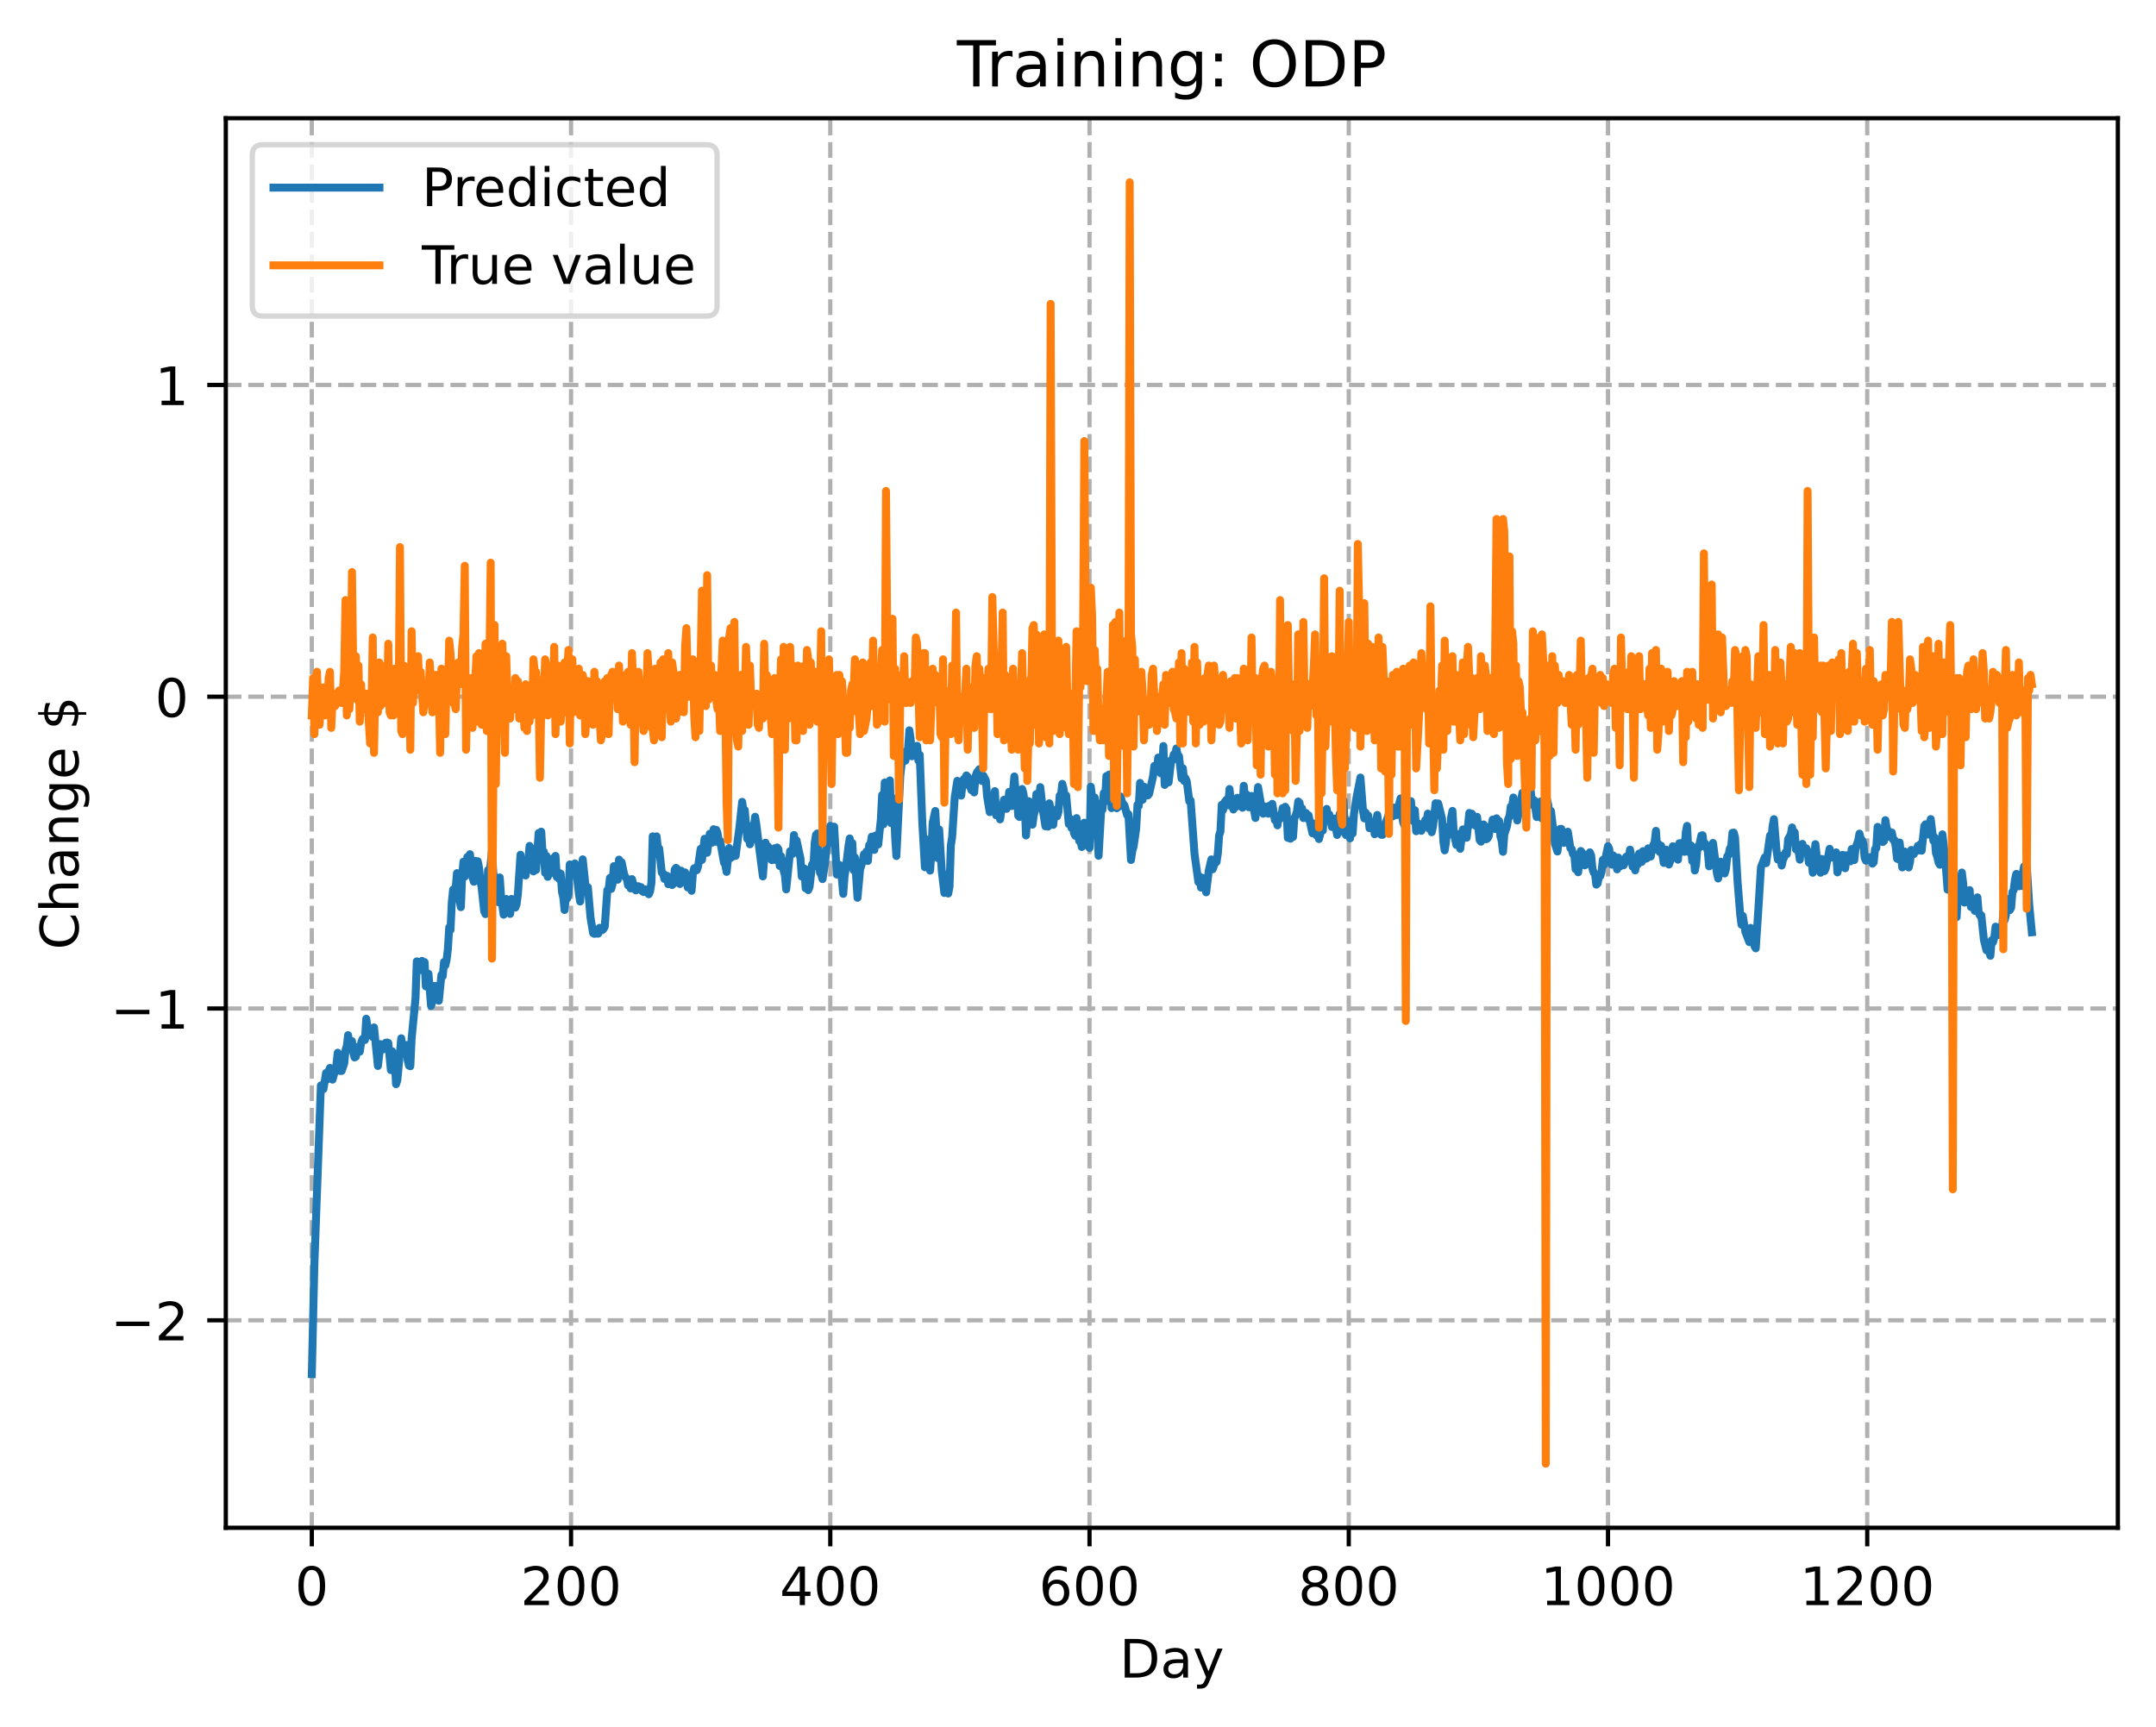 <?xml version="1.0" encoding="utf-8" standalone="no"?>
<!DOCTYPE svg PUBLIC "-//W3C//DTD SVG 1.1//EN"
  "http://www.w3.org/Graphics/SVG/1.1/DTD/svg11.dtd">
<!-- Created with matplotlib (https://matplotlib.org/) -->
<svg height="325.986pt" version="1.1" viewBox="0 0 406.94 325.986" width="406.94pt" xmlns="http://www.w3.org/2000/svg" xmlns:xlink="http://www.w3.org/1999/xlink">
 <defs>
  <style type="text/css">
*{stroke-linecap:butt;stroke-linejoin:round;}
  </style>
 </defs>
 <g id="figure_1">
  <g id="patch_1">
   <path d="M 0 325.986 
L 406.94 325.986 
L 406.94 0 
L 0 0 
z
" style="fill:#ffffff;"/>
  </g>
  <g id="axes_1">
   <g id="patch_2">
    <path d="M 42.62 288.43 
L 399.74 288.43 
L 399.74 22.318 
L 42.62 22.318 
z
" style="fill:#ffffff;"/>
   </g>
   <g id="matplotlib.axis_1">
    <g id="xtick_1">
     <g id="line2d_1">
      <path clip-path="url(#pce7deb2f37)" d="M 58.853 288.43 
L 58.853 22.318 
" style="fill:none;stroke:#b0b0b0;stroke-dasharray:2.96,1.28;stroke-dashoffset:0;stroke-width:0.8;"/>
     </g>
     <g id="line2d_2">
      <defs>
       <path d="M 0 0 
L 0 3.5 
" id="macf3ad6f4e" style="stroke:#000000;stroke-width:0.8;"/>
      </defs>
      <g>
       <use style="stroke:#000000;stroke-width:0.8;" x="58.853" xlink:href="#macf3ad6f4e" y="288.43"/>
      </g>
     </g>
     <g id="text_1">
      <!-- 0 -->
      <defs>
       <path d="M 31.781 66.406 
Q 24.172 66.406 20.328 58.906 
Q 16.5 51.422 16.5 36.375 
Q 16.5 21.391 20.328 13.891 
Q 24.172 6.391 31.781 6.391 
Q 39.453 6.391 43.281 13.891 
Q 47.125 21.391 47.125 36.375 
Q 47.125 51.422 43.281 58.906 
Q 39.453 66.406 31.781 66.406 
z
M 31.781 74.219 
Q 44.047 74.219 50.516 64.516 
Q 56.984 54.828 56.984 36.375 
Q 56.984 17.969 50.516 8.266 
Q 44.047 -1.422 31.781 -1.422 
Q 19.531 -1.422 13.062 8.266 
Q 6.594 17.969 6.594 36.375 
Q 6.594 54.828 13.062 64.516 
Q 19.531 74.219 31.781 74.219 
z
" id="DejaVuSans-48"/>
      </defs>
      <g transform="translate(55.672 303.029)scale(0.1 -0.1)">
       <use xlink:href="#DejaVuSans-48"/>
      </g>
     </g>
    </g>
    <g id="xtick_2">
     <g id="line2d_3">
      <path clip-path="url(#pce7deb2f37)" d="M 107.784 288.43 
L 107.784 22.318 
" style="fill:none;stroke:#b0b0b0;stroke-dasharray:2.96,1.28;stroke-dashoffset:0;stroke-width:0.8;"/>
     </g>
     <g id="line2d_4">
      <g>
       <use style="stroke:#000000;stroke-width:0.8;" x="107.784" xlink:href="#macf3ad6f4e" y="288.43"/>
      </g>
     </g>
     <g id="text_2">
      <!-- 200 -->
      <defs>
       <path d="M 19.188 8.297 
L 53.609 8.297 
L 53.609 0 
L 7.328 0 
L 7.328 8.297 
Q 12.938 14.109 22.625 23.891 
Q 32.328 33.688 34.812 36.531 
Q 39.547 41.844 41.422 45.531 
Q 43.312 49.219 43.312 52.781 
Q 43.312 58.594 39.234 62.25 
Q 35.156 65.922 28.609 65.922 
Q 23.969 65.922 18.812 64.312 
Q 13.672 62.703 7.812 59.422 
L 7.812 69.391 
Q 13.766 71.781 18.938 73 
Q 24.125 74.219 28.422 74.219 
Q 39.75 74.219 46.484 68.547 
Q 53.219 62.891 53.219 53.422 
Q 53.219 48.922 51.531 44.891 
Q 49.859 40.875 45.406 35.406 
Q 44.188 33.984 37.641 27.219 
Q 31.109 20.453 19.188 8.297 
z
" id="DejaVuSans-50"/>
      </defs>
      <g transform="translate(98.24 303.029)scale(0.1 -0.1)">
       <use xlink:href="#DejaVuSans-50"/>
       <use x="63.623" xlink:href="#DejaVuSans-48"/>
       <use x="127.246" xlink:href="#DejaVuSans-48"/>
      </g>
     </g>
    </g>
    <g id="xtick_3">
     <g id="line2d_5">
      <path clip-path="url(#pce7deb2f37)" d="M 156.714 288.43 
L 156.714 22.318 
" style="fill:none;stroke:#b0b0b0;stroke-dasharray:2.96,1.28;stroke-dashoffset:0;stroke-width:0.8;"/>
     </g>
     <g id="line2d_6">
      <g>
       <use style="stroke:#000000;stroke-width:0.8;" x="156.714" xlink:href="#macf3ad6f4e" y="288.43"/>
      </g>
     </g>
     <g id="text_3">
      <!-- 400 -->
      <defs>
       <path d="M 37.797 64.312 
L 12.891 25.391 
L 37.797 25.391 
z
M 35.203 72.906 
L 47.609 72.906 
L 47.609 25.391 
L 58.016 25.391 
L 58.016 17.188 
L 47.609 17.188 
L 47.609 0 
L 37.797 0 
L 37.797 17.188 
L 4.891 17.188 
L 4.891 26.703 
z
" id="DejaVuSans-52"/>
      </defs>
      <g transform="translate(147.17 303.029)scale(0.1 -0.1)">
       <use xlink:href="#DejaVuSans-52"/>
       <use x="63.623" xlink:href="#DejaVuSans-48"/>
       <use x="127.246" xlink:href="#DejaVuSans-48"/>
      </g>
     </g>
    </g>
    <g id="xtick_4">
     <g id="line2d_7">
      <path clip-path="url(#pce7deb2f37)" d="M 205.645 288.43 
L 205.645 22.318 
" style="fill:none;stroke:#b0b0b0;stroke-dasharray:2.96,1.28;stroke-dashoffset:0;stroke-width:0.8;"/>
     </g>
     <g id="line2d_8">
      <g>
       <use style="stroke:#000000;stroke-width:0.8;" x="205.645" xlink:href="#macf3ad6f4e" y="288.43"/>
      </g>
     </g>
     <g id="text_4">
      <!-- 600 -->
      <defs>
       <path d="M 33.016 40.375 
Q 26.375 40.375 22.484 35.828 
Q 18.609 31.297 18.609 23.391 
Q 18.609 15.531 22.484 10.953 
Q 26.375 6.391 33.016 6.391 
Q 39.656 6.391 43.531 10.953 
Q 47.406 15.531 47.406 23.391 
Q 47.406 31.297 43.531 35.828 
Q 39.656 40.375 33.016 40.375 
z
M 52.594 71.297 
L 52.594 62.312 
Q 48.875 64.062 45.094 64.984 
Q 41.312 65.922 37.594 65.922 
Q 27.828 65.922 22.672 59.328 
Q 17.531 52.734 16.797 39.406 
Q 19.672 43.656 24.016 45.922 
Q 28.375 48.188 33.594 48.188 
Q 44.578 48.188 50.953 41.516 
Q 57.328 34.859 57.328 23.391 
Q 57.328 12.156 50.688 5.359 
Q 44.047 -1.422 33.016 -1.422 
Q 20.359 -1.422 13.672 8.266 
Q 6.984 17.969 6.984 36.375 
Q 6.984 53.656 15.188 63.938 
Q 23.391 74.219 37.203 74.219 
Q 40.922 74.219 44.703 73.484 
Q 48.484 72.75 52.594 71.297 
z
" id="DejaVuSans-54"/>
      </defs>
      <g transform="translate(196.101 303.029)scale(0.1 -0.1)">
       <use xlink:href="#DejaVuSans-54"/>
       <use x="63.623" xlink:href="#DejaVuSans-48"/>
       <use x="127.246" xlink:href="#DejaVuSans-48"/>
      </g>
     </g>
    </g>
    <g id="xtick_5">
     <g id="line2d_9">
      <path clip-path="url(#pce7deb2f37)" d="M 254.575 288.43 
L 254.575 22.318 
" style="fill:none;stroke:#b0b0b0;stroke-dasharray:2.96,1.28;stroke-dashoffset:0;stroke-width:0.8;"/>
     </g>
     <g id="line2d_10">
      <g>
       <use style="stroke:#000000;stroke-width:0.8;" x="254.575" xlink:href="#macf3ad6f4e" y="288.43"/>
      </g>
     </g>
     <g id="text_5">
      <!-- 800 -->
      <defs>
       <path d="M 31.781 34.625 
Q 24.75 34.625 20.719 30.859 
Q 16.703 27.094 16.703 20.516 
Q 16.703 13.922 20.719 10.156 
Q 24.75 6.391 31.781 6.391 
Q 38.812 6.391 42.859 10.172 
Q 46.922 13.969 46.922 20.516 
Q 46.922 27.094 42.891 30.859 
Q 38.875 34.625 31.781 34.625 
z
M 21.922 38.812 
Q 15.578 40.375 12.031 44.719 
Q 8.5 49.078 8.5 55.328 
Q 8.5 64.062 14.719 69.141 
Q 20.953 74.219 31.781 74.219 
Q 42.672 74.219 48.875 69.141 
Q 55.078 64.062 55.078 55.328 
Q 55.078 49.078 51.531 44.719 
Q 48 40.375 41.703 38.812 
Q 48.828 37.156 52.797 32.312 
Q 56.781 27.484 56.781 20.516 
Q 56.781 9.906 50.312 4.234 
Q 43.844 -1.422 31.781 -1.422 
Q 19.734 -1.422 13.25 4.234 
Q 6.781 9.906 6.781 20.516 
Q 6.781 27.484 10.781 32.312 
Q 14.797 37.156 21.922 38.812 
z
M 18.312 54.391 
Q 18.312 48.734 21.844 45.562 
Q 25.391 42.391 31.781 42.391 
Q 38.141 42.391 41.719 45.562 
Q 45.312 48.734 45.312 54.391 
Q 45.312 60.062 41.719 63.234 
Q 38.141 66.406 31.781 66.406 
Q 25.391 66.406 21.844 63.234 
Q 18.312 60.062 18.312 54.391 
z
" id="DejaVuSans-56"/>
      </defs>
      <g transform="translate(245.032 303.029)scale(0.1 -0.1)">
       <use xlink:href="#DejaVuSans-56"/>
       <use x="63.623" xlink:href="#DejaVuSans-48"/>
       <use x="127.246" xlink:href="#DejaVuSans-48"/>
      </g>
     </g>
    </g>
    <g id="xtick_6">
     <g id="line2d_11">
      <path clip-path="url(#pce7deb2f37)" d="M 303.506 288.43 
L 303.506 22.318 
" style="fill:none;stroke:#b0b0b0;stroke-dasharray:2.96,1.28;stroke-dashoffset:0;stroke-width:0.8;"/>
     </g>
     <g id="line2d_12">
      <g>
       <use style="stroke:#000000;stroke-width:0.8;" x="303.506" xlink:href="#macf3ad6f4e" y="288.43"/>
      </g>
     </g>
     <g id="text_6">
      <!-- 1000 -->
      <defs>
       <path d="M 12.406 8.297 
L 28.516 8.297 
L 28.516 63.922 
L 10.984 60.406 
L 10.984 69.391 
L 28.422 72.906 
L 38.281 72.906 
L 38.281 8.297 
L 54.391 8.297 
L 54.391 0 
L 12.406 0 
z
" id="DejaVuSans-49"/>
      </defs>
      <g transform="translate(290.781 303.029)scale(0.1 -0.1)">
       <use xlink:href="#DejaVuSans-49"/>
       <use x="63.623" xlink:href="#DejaVuSans-48"/>
       <use x="127.246" xlink:href="#DejaVuSans-48"/>
       <use x="190.869" xlink:href="#DejaVuSans-48"/>
      </g>
     </g>
    </g>
    <g id="xtick_7">
     <g id="line2d_13">
      <path clip-path="url(#pce7deb2f37)" d="M 352.437 288.43 
L 352.437 22.318 
" style="fill:none;stroke:#b0b0b0;stroke-dasharray:2.96,1.28;stroke-dashoffset:0;stroke-width:0.8;"/>
     </g>
     <g id="line2d_14">
      <g>
       <use style="stroke:#000000;stroke-width:0.8;" x="352.437" xlink:href="#macf3ad6f4e" y="288.43"/>
      </g>
     </g>
     <g id="text_7">
      <!-- 1200 -->
      <g transform="translate(339.712 303.029)scale(0.1 -0.1)">
       <use xlink:href="#DejaVuSans-49"/>
       <use x="63.623" xlink:href="#DejaVuSans-50"/>
       <use x="127.246" xlink:href="#DejaVuSans-48"/>
       <use x="190.869" xlink:href="#DejaVuSans-48"/>
      </g>
     </g>
    </g>
    <g id="text_8">
     <!-- Day -->
     <defs>
      <path d="M 19.672 64.797 
L 19.672 8.109 
L 31.594 8.109 
Q 46.688 8.109 53.688 14.938 
Q 60.688 21.781 60.688 36.531 
Q 60.688 51.172 53.688 57.984 
Q 46.688 64.797 31.594 64.797 
z
M 9.812 72.906 
L 30.078 72.906 
Q 51.266 72.906 61.172 64.094 
Q 71.094 55.281 71.094 36.531 
Q 71.094 17.672 61.125 8.828 
Q 51.172 0 30.078 0 
L 9.812 0 
z
" id="DejaVuSans-68"/>
      <path d="M 34.281 27.484 
Q 23.391 27.484 19.188 25 
Q 14.984 22.516 14.984 16.5 
Q 14.984 11.719 18.141 8.906 
Q 21.297 6.109 26.703 6.109 
Q 34.188 6.109 38.703 11.406 
Q 43.219 16.703 43.219 25.484 
L 43.219 27.484 
z
M 52.203 31.203 
L 52.203 0 
L 43.219 0 
L 43.219 8.297 
Q 40.141 3.328 35.547 0.953 
Q 30.953 -1.422 24.312 -1.422 
Q 15.922 -1.422 10.953 3.297 
Q 6 8.016 6 15.922 
Q 6 25.141 12.172 29.828 
Q 18.359 34.516 30.609 34.516 
L 43.219 34.516 
L 43.219 35.406 
Q 43.219 41.609 39.141 45 
Q 35.062 48.391 27.688 48.391 
Q 23 48.391 18.547 47.266 
Q 14.109 46.141 10.016 43.891 
L 10.016 52.203 
Q 14.938 54.109 19.578 55.047 
Q 24.219 56 28.609 56 
Q 40.484 56 46.344 49.844 
Q 52.203 43.703 52.203 31.203 
z
" id="DejaVuSans-97"/>
      <path d="M 32.172 -5.078 
Q 28.375 -14.844 24.75 -17.812 
Q 21.141 -20.797 15.094 -20.797 
L 7.906 -20.797 
L 7.906 -13.281 
L 13.188 -13.281 
Q 16.891 -13.281 18.938 -11.516 
Q 21 -9.766 23.484 -3.219 
L 25.094 0.875 
L 2.984 54.688 
L 12.5 54.688 
L 29.594 11.922 
L 46.688 54.688 
L 56.203 54.688 
z
" id="DejaVuSans-121"/>
     </defs>
     <g transform="translate(211.307 316.707)scale(0.1 -0.1)">
      <use xlink:href="#DejaVuSans-68"/>
      <use x="77.002" xlink:href="#DejaVuSans-97"/>
      <use x="138.281" xlink:href="#DejaVuSans-121"/>
     </g>
    </g>
   </g>
   <g id="matplotlib.axis_2">
    <g id="ytick_1">
     <g id="line2d_15">
      <path clip-path="url(#pce7deb2f37)" d="M 42.62 249.258 
L 399.74 249.258 
" style="fill:none;stroke:#b0b0b0;stroke-dasharray:2.96,1.28;stroke-dashoffset:0;stroke-width:0.8;"/>
     </g>
     <g id="line2d_16">
      <defs>
       <path d="M 0 0 
L -3.5 0 
" id="m0cb99e6f67" style="stroke:#000000;stroke-width:0.8;"/>
      </defs>
      <g>
       <use style="stroke:#000000;stroke-width:0.8;" x="42.62" xlink:href="#m0cb99e6f67" y="249.258"/>
      </g>
     </g>
     <g id="text_9">
      <!-- −2 -->
      <defs>
       <path d="M 10.594 35.5 
L 73.188 35.5 
L 73.188 27.203 
L 10.594 27.203 
z
" id="DejaVuSans-8722"/>
      </defs>
      <g transform="translate(20.878 253.057)scale(0.1 -0.1)">
       <use xlink:href="#DejaVuSans-8722"/>
       <use x="83.789" xlink:href="#DejaVuSans-50"/>
      </g>
     </g>
    </g>
    <g id="ytick_2">
     <g id="line2d_17">
      <path clip-path="url(#pce7deb2f37)" d="M 42.62 190.397 
L 399.74 190.397 
" style="fill:none;stroke:#b0b0b0;stroke-dasharray:2.96,1.28;stroke-dashoffset:0;stroke-width:0.8;"/>
     </g>
     <g id="line2d_18">
      <g>
       <use style="stroke:#000000;stroke-width:0.8;" x="42.62" xlink:href="#m0cb99e6f67" y="190.397"/>
      </g>
     </g>
     <g id="text_10">
      <!-- −1 -->
      <g transform="translate(20.878 194.196)scale(0.1 -0.1)">
       <use xlink:href="#DejaVuSans-8722"/>
       <use x="83.789" xlink:href="#DejaVuSans-49"/>
      </g>
     </g>
    </g>
    <g id="ytick_3">
     <g id="line2d_19">
      <path clip-path="url(#pce7deb2f37)" d="M 42.62 131.535 
L 399.74 131.535 
" style="fill:none;stroke:#b0b0b0;stroke-dasharray:2.96,1.28;stroke-dashoffset:0;stroke-width:0.8;"/>
     </g>
     <g id="line2d_20">
      <g>
       <use style="stroke:#000000;stroke-width:0.8;" x="42.62" xlink:href="#m0cb99e6f67" y="131.535"/>
      </g>
     </g>
     <g id="text_11">
      <!-- 0 -->
      <g transform="translate(29.258 135.335)scale(0.1 -0.1)">
       <use xlink:href="#DejaVuSans-48"/>
      </g>
     </g>
    </g>
    <g id="ytick_4">
     <g id="line2d_21">
      <path clip-path="url(#pce7deb2f37)" d="M 42.62 72.674 
L 399.74 72.674 
" style="fill:none;stroke:#b0b0b0;stroke-dasharray:2.96,1.28;stroke-dashoffset:0;stroke-width:0.8;"/>
     </g>
     <g id="line2d_22">
      <g>
       <use style="stroke:#000000;stroke-width:0.8;" x="42.62" xlink:href="#m0cb99e6f67" y="72.674"/>
      </g>
     </g>
     <g id="text_12">
      <!-- 1 -->
      <g transform="translate(29.258 76.473)scale(0.1 -0.1)">
       <use xlink:href="#DejaVuSans-49"/>
      </g>
     </g>
    </g>
    <g id="text_13">
     <!-- Change $ -->
     <defs>
      <path d="M 64.406 67.281 
L 64.406 56.891 
Q 59.422 61.531 53.781 63.812 
Q 48.141 66.109 41.797 66.109 
Q 29.297 66.109 22.656 58.469 
Q 16.016 50.828 16.016 36.375 
Q 16.016 21.969 22.656 14.328 
Q 29.297 6.688 41.797 6.688 
Q 48.141 6.688 53.781 8.984 
Q 59.422 11.281 64.406 15.922 
L 64.406 5.609 
Q 59.234 2.094 53.438 0.328 
Q 47.656 -1.422 41.219 -1.422 
Q 24.656 -1.422 15.125 8.703 
Q 5.609 18.844 5.609 36.375 
Q 5.609 53.953 15.125 64.078 
Q 24.656 74.219 41.219 74.219 
Q 47.75 74.219 53.531 72.484 
Q 59.328 70.75 64.406 67.281 
z
" id="DejaVuSans-67"/>
      <path d="M 54.891 33.016 
L 54.891 0 
L 45.906 0 
L 45.906 32.719 
Q 45.906 40.484 42.875 44.328 
Q 39.844 48.188 33.797 48.188 
Q 26.516 48.188 22.312 43.547 
Q 18.109 38.922 18.109 30.906 
L 18.109 0 
L 9.078 0 
L 9.078 75.984 
L 18.109 75.984 
L 18.109 46.188 
Q 21.344 51.125 25.703 53.562 
Q 30.078 56 35.797 56 
Q 45.219 56 50.047 50.172 
Q 54.891 44.344 54.891 33.016 
z
" id="DejaVuSans-104"/>
      <path d="M 54.891 33.016 
L 54.891 0 
L 45.906 0 
L 45.906 32.719 
Q 45.906 40.484 42.875 44.328 
Q 39.844 48.188 33.797 48.188 
Q 26.516 48.188 22.312 43.547 
Q 18.109 38.922 18.109 30.906 
L 18.109 0 
L 9.078 0 
L 9.078 54.688 
L 18.109 54.688 
L 18.109 46.188 
Q 21.344 51.125 25.703 53.562 
Q 30.078 56 35.797 56 
Q 45.219 56 50.047 50.172 
Q 54.891 44.344 54.891 33.016 
z
" id="DejaVuSans-110"/>
      <path d="M 45.406 27.984 
Q 45.406 37.75 41.375 43.109 
Q 37.359 48.484 30.078 48.484 
Q 22.859 48.484 18.828 43.109 
Q 14.797 37.75 14.797 27.984 
Q 14.797 18.266 18.828 12.891 
Q 22.859 7.516 30.078 7.516 
Q 37.359 7.516 41.375 12.891 
Q 45.406 18.266 45.406 27.984 
z
M 54.391 6.781 
Q 54.391 -7.172 48.188 -13.984 
Q 42 -20.797 29.203 -20.797 
Q 24.469 -20.797 20.266 -20.094 
Q 16.062 -19.391 12.109 -17.922 
L 12.109 -9.188 
Q 16.062 -11.328 19.922 -12.344 
Q 23.781 -13.375 27.781 -13.375 
Q 36.625 -13.375 41.016 -8.766 
Q 45.406 -4.156 45.406 5.172 
L 45.406 9.625 
Q 42.625 4.781 38.281 2.391 
Q 33.938 0 27.875 0 
Q 17.828 0 11.672 7.656 
Q 5.516 15.328 5.516 27.984 
Q 5.516 40.672 11.672 48.328 
Q 17.828 56 27.875 56 
Q 33.938 56 38.281 53.609 
Q 42.625 51.219 45.406 46.391 
L 45.406 54.688 
L 54.391 54.688 
z
" id="DejaVuSans-103"/>
      <path d="M 56.203 29.594 
L 56.203 25.203 
L 14.891 25.203 
Q 15.484 15.922 20.484 11.062 
Q 25.484 6.203 34.422 6.203 
Q 39.594 6.203 44.453 7.469 
Q 49.312 8.734 54.109 11.281 
L 54.109 2.781 
Q 49.266 0.734 44.188 -0.344 
Q 39.109 -1.422 33.891 -1.422 
Q 20.797 -1.422 13.156 6.188 
Q 5.516 13.812 5.516 26.812 
Q 5.516 40.234 12.766 48.109 
Q 20.016 56 32.328 56 
Q 43.359 56 49.781 48.891 
Q 56.203 41.797 56.203 29.594 
z
M 47.219 32.234 
Q 47.125 39.594 43.094 43.984 
Q 39.062 48.391 32.422 48.391 
Q 24.906 48.391 20.391 44.141 
Q 15.875 39.891 15.188 32.172 
z
" id="DejaVuSans-101"/>
      <path id="DejaVuSans-32"/>
      <path d="M 33.797 -14.703 
L 28.906 -14.703 
L 28.859 0 
Q 23.734 0.094 18.609 1.188 
Q 13.484 2.297 8.297 4.5 
L 8.297 13.281 
Q 13.281 10.156 18.375 8.562 
Q 23.484 6.984 28.906 6.938 
L 28.906 29.203 
Q 18.109 30.953 13.203 35.156 
Q 8.297 39.359 8.297 46.688 
Q 8.297 54.641 13.625 59.219 
Q 18.953 63.812 28.906 64.5 
L 28.906 75.984 
L 33.797 75.984 
L 33.797 64.656 
Q 38.328 64.453 42.578 63.688 
Q 46.828 62.938 50.875 61.625 
L 50.875 53.078 
Q 46.828 55.125 42.547 56.25 
Q 38.281 57.375 33.797 57.562 
L 33.797 36.719 
Q 44.875 35.016 50.094 30.609 
Q 55.328 26.219 55.328 18.609 
Q 55.328 10.359 49.781 5.594 
Q 44.234 0.828 33.797 0.094 
z
M 28.906 37.594 
L 28.906 57.625 
Q 23.25 56.984 20.266 54.391 
Q 17.281 51.812 17.281 47.516 
Q 17.281 43.312 20.031 40.969 
Q 22.797 38.625 28.906 37.594 
z
M 33.797 28.219 
L 33.797 7.078 
Q 39.984 7.906 43.141 10.594 
Q 46.297 13.281 46.297 17.672 
Q 46.297 21.969 43.281 24.5 
Q 40.281 27.047 33.797 28.219 
z
" id="DejaVuSans-36"/>
     </defs>
     <g transform="translate(14.798 179.288)rotate(-90)scale(0.1 -0.1)">
      <use xlink:href="#DejaVuSans-67"/>
      <use x="69.824" xlink:href="#DejaVuSans-104"/>
      <use x="133.203" xlink:href="#DejaVuSans-97"/>
      <use x="194.482" xlink:href="#DejaVuSans-110"/>
      <use x="257.861" xlink:href="#DejaVuSans-103"/>
      <use x="321.338" xlink:href="#DejaVuSans-101"/>
      <use x="382.861" xlink:href="#DejaVuSans-32"/>
      <use x="414.648" xlink:href="#DejaVuSans-36"/>
     </g>
    </g>
   </g>
   <g id="line2d_23">
    <path clip-path="url(#pce7deb2f37)" d="M 58.853 259.419 
L 59.342 238.516 
L 60.566 204.909 
L 60.81 205.746 
L 61.055 205.595 
L 61.544 202.558 
L 61.789 203.772 
L 62.034 202.192 
L 62.278 201.616 
L 62.523 202.27 
L 62.767 203.827 
L 63.257 202.001 
L 63.501 200.965 
L 63.746 198.742 
L 63.991 199.414 
L 64.235 202.19 
L 64.48 202.189 
L 64.969 200.774 
L 65.214 198.247 
L 65.459 197.485 
L 65.703 195.421 
L 65.948 197.015 
L 66.193 196.482 
L 66.437 196.548 
L 66.682 198.716 
L 66.927 199.638 
L 67.171 199.492 
L 67.416 197.705 
L 67.661 198.329 
L 67.905 198.548 
L 68.15 196.954 
L 68.395 196.208 
L 68.639 195.999 
L 68.884 196.339 
L 69.128 192.328 
L 69.618 195.448 
L 69.862 194.976 
L 70.107 195.093 
L 70.352 195.777 
L 70.596 193.967 
L 71.33 201.242 
L 71.82 197.122 
L 72.309 198.121 
L 72.554 197.209 
L 72.798 196.865 
L 73.043 196.812 
L 73.288 196.893 
L 73.777 202.022 
L 74.022 198.471 
L 74.511 200.604 
L 74.755 204.684 
L 75 203.929 
L 75.734 196.014 
L 75.979 197.93 
L 76.223 197.373 
L 76.713 197.289 
L 76.957 200.209 
L 77.202 201.193 
L 77.447 201.293 
L 77.691 196.075 
L 78.425 188.47 
L 78.67 181.495 
L 78.915 181.838 
L 79.159 181.581 
L 79.404 183.144 
L 79.649 181.405 
L 79.893 181.774 
L 80.138 181.64 
L 80.383 186.225 
L 80.872 183.834 
L 81.361 189.899 
L 81.85 188.343 
L 82.095 186.123 
L 82.34 187.358 
L 82.584 187.195 
L 82.829 188.932 
L 83.318 184.049 
L 83.563 184.289 
L 83.808 181.618 
L 84.052 182.255 
L 84.297 181.23 
L 84.542 179.129 
L 84.786 175.082 
L 85.031 175.56 
L 85.276 170.336 
L 85.52 167.951 
L 86.01 167.565 
L 86.254 164.835 
L 86.499 166.257 
L 86.743 169.981 
L 86.988 171.261 
L 87.233 165.286 
L 87.477 162.671 
L 87.722 165.503 
L 87.967 164.337 
L 88.211 161.791 
L 88.456 164.985 
L 88.701 161.26 
L 89.19 165.626 
L 89.435 166.47 
L 89.679 162.515 
L 89.924 162.727 
L 90.169 162.588 
L 90.413 163.787 
L 90.658 166.21 
L 90.903 167.503 
L 91.392 172.058 
L 91.637 172.579 
L 92.126 164.261 
L 92.371 165.33 
L 92.86 160.556 
L 93.104 164.752 
L 93.349 166.008 
L 93.594 166.52 
L 94.083 170.329 
L 94.328 165.661 
L 94.572 169.241 
L 95.062 172.681 
L 95.306 170.051 
L 95.551 169.713 
L 95.796 171.26 
L 96.04 170.004 
L 96.285 172.536 
L 96.53 169.708 
L 97.264 171.35 
L 97.508 170.703 
L 97.753 168.775 
L 98.242 161.363 
L 98.487 163.636 
L 98.731 162.498 
L 98.976 165.179 
L 99.221 165.285 
L 99.465 162.485 
L 99.71 162.551 
L 99.955 159.702 
L 100.199 160.118 
L 100.689 164.512 
L 100.933 163.158 
L 101.178 164.236 
L 101.667 157.262 
L 101.912 158.063 
L 102.157 157.005 
L 102.401 160.979 
L 102.646 160.778 
L 102.891 164.803 
L 103.135 161.586 
L 103.38 165.54 
L 103.625 164.801 
L 103.869 164.906 
L 104.359 162.054 
L 104.603 163.098 
L 104.848 161.582 
L 105.092 165.585 
L 105.337 164.646 
L 105.582 165.982 
L 105.826 164.931 
L 106.071 168.367 
L 106.316 169.418 
L 106.56 171.8 
L 106.805 169.339 
L 107.05 169.64 
L 107.294 168.893 
L 107.539 163.197 
L 107.784 164.097 
L 108.028 163.927 
L 108.273 165.113 
L 108.518 163.008 
L 108.762 164.317 
L 109.252 168.648 
L 109.496 170.195 
L 109.741 167.296 
L 109.986 162.232 
L 110.475 166.868 
L 110.719 168.252 
L 110.964 167.5 
L 111.453 173.186 
L 111.943 176.157 
L 112.187 176.295 
L 112.432 175.77 
L 112.677 176.26 
L 112.921 176.26 
L 113.166 175.159 
L 113.655 175.616 
L 113.9 175.393 
L 114.145 174.96 
L 114.634 168.045 
L 114.879 167.965 
L 115.123 165.744 
L 115.368 167.821 
L 115.613 166.907 
L 115.857 163.52 
L 116.102 165.179 
L 116.346 165.889 
L 116.591 166.081 
L 116.836 162.285 
L 117.08 163.231 
L 117.325 162.778 
L 117.814 165.097 
L 118.059 165.661 
L 118.304 165.855 
L 118.548 167.151 
L 118.793 166.966 
L 119.038 167.728 
L 119.282 165.964 
L 119.527 166.93 
L 119.772 167.089 
L 120.016 168.099 
L 120.261 167.904 
L 120.506 167.313 
L 120.75 167.637 
L 120.995 167.478 
L 121.24 168.267 
L 121.484 168.417 
L 121.729 167.906 
L 121.974 167.952 
L 122.218 168.221 
L 122.463 168.826 
L 122.707 168.247 
L 122.952 166.684 
L 123.197 157.891 
L 123.441 160.266 
L 123.686 161.193 
L 123.931 157.893 
L 124.175 160.179 
L 124.42 160.17 
L 124.909 164.738 
L 125.154 164.874 
L 125.399 165.935 
L 125.643 165.793 
L 125.888 165.329 
L 126.133 166.926 
L 126.377 165.988 
L 126.622 165.654 
L 126.867 167.081 
L 127.111 166.848 
L 127.356 164.167 
L 127.601 163.839 
L 127.845 164.083 
L 128.09 166.619 
L 128.334 166.891 
L 128.579 164.38 
L 129.068 165.047 
L 129.313 164.705 
L 129.558 165.511 
L 129.802 167.532 
L 130.047 167.174 
L 130.292 167.488 
L 130.536 168.173 
L 130.781 164.932 
L 131.026 163.907 
L 131.27 164.182 
L 131.515 164.29 
L 131.76 163.564 
L 132.249 160.246 
L 132.494 162.351 
L 132.983 158.353 
L 133.472 160.999 
L 133.962 157.409 
L 134.206 158.821 
L 134.451 159.074 
L 134.695 156.545 
L 134.94 158.911 
L 135.185 156.67 
L 135.429 157.246 
L 135.674 159.076 
L 135.919 158.731 
L 136.653 162.871 
L 136.897 163.262 
L 137.142 164.607 
L 137.631 160.098 
L 137.876 162.01 
L 138.121 161.623 
L 138.365 161.708 
L 138.61 161.441 
L 138.855 161.569 
L 139.589 155.994 
L 140.078 151.377 
L 140.322 153.044 
L 140.567 152.912 
L 141.056 158.39 
L 141.301 157.791 
L 141.546 159.397 
L 141.79 158.549 
L 142.035 155.811 
L 142.28 156.419 
L 142.524 154.196 
L 142.769 155.738 
L 143.258 159.754 
L 143.992 165.46 
L 144.482 159.088 
L 144.726 160.083 
L 144.971 159.782 
L 145.216 162.033 
L 145.46 161.709 
L 145.705 162.396 
L 145.95 162.102 
L 146.194 160.142 
L 146.439 162.355 
L 146.683 159.998 
L 146.928 160.316 
L 147.173 163.494 
L 147.417 161.637 
L 147.907 164.352 
L 148.151 165.234 
L 148.396 167.906 
L 149.13 160.683 
L 149.375 160.859 
L 149.619 161.2 
L 149.864 157.638 
L 150.109 160.256 
L 150.353 158.651 
L 151.087 162.084 
L 151.332 165.487 
L 151.577 163.99 
L 151.821 163.97 
L 152.066 167.706 
L 152.31 164.195 
L 152.555 168.046 
L 152.8 167.451 
L 153.289 163.181 
L 153.534 163.63 
L 153.778 159.053 
L 154.023 157.6 
L 154.268 157.35 
L 154.757 164.702 
L 155.002 165.132 
L 155.246 165.968 
L 155.736 162.903 
L 155.98 160.309 
L 156.47 157.758 
L 156.714 155.912 
L 156.959 156.034 
L 157.204 157.27 
L 157.448 156.065 
L 157.938 165.1 
L 158.182 164.548 
L 158.427 163.27 
L 158.671 163.441 
L 159.161 168.753 
L 159.405 165.423 
L 159.65 163.891 
L 160.139 159.808 
L 160.384 158.288 
L 160.629 159.968 
L 160.873 159.156 
L 161.118 164.295 
L 161.363 161.88 
L 161.852 169.497 
L 162.341 164.11 
L 162.831 162.573 
L 163.075 161.251 
L 163.32 162.073 
L 163.565 160.732 
L 163.809 162.548 
L 164.054 159.54 
L 164.298 159.445 
L 164.543 157.95 
L 165.032 160.456 
L 165.277 157.728 
L 165.522 158.898 
L 165.766 159.424 
L 166.256 154.713 
L 166.5 150.08 
L 166.745 155.629 
L 166.99 147.726 
L 167.234 148.413 
L 167.479 149.586 
L 167.968 147.332 
L 168.213 155.42 
L 168.702 150.759 
L 168.947 157.836 
L 169.192 161.611 
L 169.926 146.453 
L 170.415 142.154 
L 170.659 142.019 
L 170.904 143.608 
L 171.149 141.866 
L 171.393 141.32 
L 171.638 137.883 
L 171.883 139.535 
L 172.127 142.777 
L 172.617 140.962 
L 172.861 141.973 
L 173.106 140.805 
L 173.351 143.605 
L 173.595 142.496 
L 174.085 155.378 
L 174.574 163.734 
L 174.819 158.482 
L 175.063 160.211 
L 175.308 163.639 
L 175.553 164.364 
L 175.797 160.816 
L 176.042 155.321 
L 176.531 153.102 
L 177.02 162.011 
L 177.265 156.595 
L 177.754 164.387 
L 178.244 168.587 
L 178.733 165.112 
L 178.978 168.686 
L 179.222 167.35 
L 179.467 159.642 
L 179.712 158.052 
L 180.201 150.516 
L 180.69 147.408 
L 181.18 149.805 
L 181.424 150.204 
L 181.669 148.103 
L 181.914 147.061 
L 182.158 147.61 
L 182.403 146.387 
L 182.647 146.635 
L 182.892 148.272 
L 183.137 148.594 
L 183.381 149.194 
L 183.626 148.042 
L 183.871 149.605 
L 184.115 146.599 
L 184.36 145.862 
L 184.849 145.206 
L 185.339 147.437 
L 185.583 146.394 
L 186.073 147.302 
L 186.317 150.392 
L 186.807 153.323 
L 187.051 150.24 
L 187.296 151.439 
L 187.541 151.711 
L 187.785 149.351 
L 188.03 153.929 
L 188.274 152.375 
L 188.764 154.688 
L 189.008 152.976 
L 189.253 152.38 
L 189.498 150.98 
L 189.742 151.597 
L 189.987 152.705 
L 190.232 151.852 
L 190.476 149.49 
L 190.721 149.962 
L 190.966 152.168 
L 191.455 146.588 
L 191.7 149.581 
L 191.944 150.19 
L 192.189 154.005 
L 192.434 154.244 
L 192.678 153.118 
L 192.923 148.958 
L 193.168 149.806 
L 193.412 151.709 
L 193.657 157.726 
L 194.146 151.243 
L 194.391 151.432 
L 194.88 155.684 
L 195.125 153.852 
L 195.369 153.029 
L 195.614 149.901 
L 196.103 151.612 
L 196.348 148.599 
L 196.837 152.971 
L 197.327 156.003 
L 197.571 154.981 
L 197.816 156.059 
L 198.061 151.652 
L 198.305 152.742 
L 198.795 155.721 
L 199.039 153.285 
L 199.284 152.895 
L 199.529 154.106 
L 199.773 153.306 
L 200.018 150.185 
L 200.262 150.12 
L 200.507 147.981 
L 200.752 148.965 
L 200.996 151.138 
L 201.241 150.16 
L 201.73 155.573 
L 201.975 154.565 
L 202.22 156.29 
L 202.464 155.624 
L 202.709 157.284 
L 202.954 157.788 
L 203.198 154.449 
L 203.688 158.763 
L 203.932 158.624 
L 204.177 159.904 
L 204.422 158.168 
L 204.666 155.317 
L 205.4 159.719 
L 205.645 160.076 
L 205.889 148.521 
L 206.134 150.626 
L 206.379 151.696 
L 206.623 150.563 
L 206.868 152.201 
L 207.357 161.565 
L 207.847 152.84 
L 208.091 152.857 
L 208.336 149.723 
L 208.581 151.313 
L 208.825 146.522 
L 209.07 146.678 
L 209.315 146.235 
L 209.559 146.184 
L 209.804 152.568 
L 210.049 150.912 
L 210.293 151.335 
L 210.538 152.266 
L 210.783 152.585 
L 211.027 151.933 
L 211.272 152.234 
L 211.517 150.378 
L 211.761 151.401 
L 212.25 152.064 
L 212.74 153.891 
L 212.984 153.701 
L 213.474 162.358 
L 213.718 160.651 
L 213.963 159.821 
L 214.452 156.447 
L 214.697 151.926 
L 214.942 152.157 
L 215.186 147.801 
L 215.431 150.47 
L 215.676 150.979 
L 215.92 148.51 
L 216.41 149.945 
L 216.654 150.167 
L 216.899 149.866 
L 217.633 146.581 
L 217.877 144.594 
L 218.122 144.835 
L 218.367 145.398 
L 218.611 143.021 
L 219.101 146.003 
L 219.345 144.983 
L 219.59 140.845 
L 219.835 148.185 
L 220.079 147.713 
L 220.324 146.926 
L 220.569 147.713 
L 221.058 143.493 
L 221.303 143.551 
L 221.547 142.429 
L 221.792 142.734 
L 222.037 141.303 
L 222.281 142.625 
L 222.526 142.734 
L 223.015 146.96 
L 223.26 145.037 
L 223.505 147.441 
L 223.749 146.909 
L 223.994 147.485 
L 224.483 151.289 
L 224.728 151.13 
L 225.462 161.208 
L 226.196 166.531 
L 226.44 165.487 
L 226.685 167.563 
L 226.93 165.725 
L 227.174 167.154 
L 227.419 167.423 
L 227.664 168.463 
L 228.153 164.361 
L 228.642 162.243 
L 228.887 164.111 
L 229.376 162.753 
L 229.621 162.734 
L 229.865 161.105 
L 230.11 157.702 
L 230.355 156.972 
L 230.599 151.935 
L 230.844 152.951 
L 231.089 151.502 
L 231.578 150.899 
L 231.823 152.035 
L 232.067 148.953 
L 232.312 151.184 
L 232.801 152.827 
L 233.046 151.399 
L 233.291 152.329 
L 233.535 150.612 
L 233.78 151.472 
L 234.025 151.517 
L 234.269 150.85 
L 234.514 152.497 
L 234.759 148.345 
L 235.003 151.001 
L 235.248 149.942 
L 235.493 150.861 
L 235.737 152.409 
L 235.982 150.808 
L 236.226 150.266 
L 236.471 152.195 
L 236.716 153.01 
L 236.96 154.427 
L 237.45 148.578 
L 238.184 152.826 
L 238.428 153.617 
L 238.673 152.251 
L 238.918 152.845 
L 239.162 152.296 
L 239.407 153.619 
L 239.652 152.084 
L 239.896 152.718 
L 240.141 151.747 
L 240.63 154.832 
L 240.875 154.543 
L 241.12 155.816 
L 241.364 153.994 
L 241.609 154.582 
L 241.853 154.056 
L 242.098 152.554 
L 242.343 153.442 
L 242.587 152.308 
L 242.832 152.734 
L 243.077 158.178 
L 243.321 157.962 
L 243.566 158.34 
L 243.811 156.353 
L 244.055 158.023 
L 244.3 154.443 
L 244.545 154 
L 244.789 153.194 
L 245.034 151.317 
L 245.279 151.545 
L 245.523 152.905 
L 245.768 152.613 
L 246.013 154.443 
L 246.502 153.481 
L 246.747 154.526 
L 246.991 153.914 
L 247.481 156.262 
L 247.725 157.311 
L 247.97 155.476 
L 248.459 157.707 
L 248.704 157.485 
L 248.948 158.405 
L 249.193 157.425 
L 249.438 155.77 
L 249.682 156.788 
L 249.927 153.178 
L 250.172 153.024 
L 250.416 152.715 
L 250.661 154.46 
L 250.906 153.759 
L 251.395 156.13 
L 251.884 154.539 
L 252.374 157.635 
L 252.863 153.633 
L 253.108 155.762 
L 253.597 151.136 
L 253.841 157.343 
L 254.086 157.664 
L 254.331 155.015 
L 254.575 155.267 
L 254.82 158.276 
L 255.065 155.41 
L 255.309 157.356 
L 255.554 153.706 
L 256.043 150.521 
L 256.533 148.056 
L 256.777 146.793 
L 257.267 153.08 
L 257.511 154.506 
L 257.756 153.41 
L 258.001 153.993 
L 258.245 153.965 
L 258.49 156.358 
L 258.735 155.462 
L 258.979 155.545 
L 259.224 155.219 
L 259.469 157.497 
L 259.713 155.115 
L 259.958 153.851 
L 260.202 155.829 
L 260.692 157.597 
L 260.936 157.62 
L 261.181 156.979 
L 261.426 155.774 
L 262.16 153.628 
L 262.404 152.371 
L 262.649 152.592 
L 262.894 154.117 
L 263.138 152.461 
L 263.383 153.634 
L 263.628 153.867 
L 263.872 153.635 
L 264.117 151.657 
L 264.362 150.726 
L 264.606 153.746 
L 264.851 155.257 
L 265.096 155.855 
L 265.34 153.101 
L 265.585 154.067 
L 265.829 151.677 
L 266.074 152.628 
L 266.319 151.256 
L 266.563 154.105 
L 266.808 155.058 
L 267.053 152.959 
L 267.297 156.928 
L 267.542 155.357 
L 267.787 155.601 
L 268.031 156.45 
L 268.276 156.855 
L 269.01 154.825 
L 269.255 155.146 
L 269.499 153.604 
L 269.744 156.454 
L 269.989 154.526 
L 270.233 157.113 
L 270.478 156.043 
L 270.967 151.638 
L 271.212 152.666 
L 271.457 151.675 
L 272.19 154.602 
L 272.435 158.886 
L 272.68 160.537 
L 272.924 158.977 
L 273.169 156.169 
L 273.414 156.717 
L 273.658 157.545 
L 273.903 154.29 
L 274.148 153.088 
L 274.392 157.204 
L 274.882 159.52 
L 275.126 157.454 
L 275.371 159.269 
L 275.616 160.247 
L 276.105 156.583 
L 276.35 158.145 
L 276.839 158.156 
L 277.328 153.474 
L 277.573 155.712 
L 277.817 153.617 
L 278.062 154.07 
L 278.551 155.904 
L 278.796 154.207 
L 279.285 158.614 
L 279.53 158.907 
L 280.019 155.645 
L 280.264 156.106 
L 280.509 158.451 
L 280.753 158.297 
L 280.998 157.872 
L 281.243 156.076 
L 281.487 156.044 
L 281.732 154.732 
L 282.221 156.514 
L 282.466 154.488 
L 282.711 155.673 
L 282.955 154.993 
L 283.2 157.887 
L 283.445 158.768 
L 283.689 160.813 
L 283.934 157.517 
L 284.423 156.042 
L 284.668 154.602 
L 284.912 154.162 
L 285.157 152.242 
L 285.402 152.306 
L 285.646 150.563 
L 285.891 153.434 
L 286.136 153.001 
L 286.38 154.898 
L 287.359 149.663 
L 287.604 150.809 
L 287.848 150.739 
L 288.338 148.171 
L 288.582 148.593 
L 288.827 148.326 
L 289.072 150.854 
L 289.316 151.983 
L 289.561 151.055 
L 290.05 154.254 
L 290.295 152.625 
L 290.539 153.433 
L 290.784 151.308 
L 291.029 154.506 
L 291.273 153.097 
L 291.518 154.405 
L 292.007 151.028 
L 292.252 152.047 
L 292.497 154.281 
L 292.741 153.114 
L 293.475 159.248 
L 293.965 160.756 
L 294.454 156.496 
L 294.699 156.483 
L 294.943 158.209 
L 295.188 159.131 
L 295.433 157.824 
L 295.922 157.015 
L 296.411 160.143 
L 296.656 160.305 
L 296.9 161.243 
L 297.145 161.312 
L 297.39 164.103 
L 297.634 162.106 
L 297.879 164.674 
L 298.124 161.904 
L 298.368 160.654 
L 298.858 161.29 
L 299.102 163.375 
L 299.347 163.24 
L 299.592 161.664 
L 299.836 162.448 
L 300.081 160.907 
L 300.326 161.502 
L 300.57 164.014 
L 300.815 164.753 
L 301.06 165.003 
L 301.304 167.01 
L 301.549 166.776 
L 301.793 165.532 
L 302.038 165.416 
L 302.283 164.625 
L 302.527 162.339 
L 302.772 163.272 
L 303.506 159.748 
L 303.751 160.349 
L 303.995 162.635 
L 304.24 163.239 
L 304.485 161.496 
L 304.729 162.044 
L 304.974 161.875 
L 305.219 164.133 
L 305.463 161.906 
L 305.708 163.615 
L 305.953 162.342 
L 306.197 163.038 
L 306.442 163.363 
L 306.687 162.869 
L 306.931 161.736 
L 307.176 162.194 
L 307.42 162.02 
L 307.665 160.404 
L 307.91 161.614 
L 308.154 163.616 
L 308.399 162.044 
L 308.644 164.321 
L 308.888 162.195 
L 309.133 163.197 
L 309.378 161.139 
L 309.867 162.726 
L 310.112 160.682 
L 310.601 162.139 
L 310.846 162.039 
L 311.09 160.161 
L 311.335 160.407 
L 311.58 161.699 
L 311.824 160.107 
L 312.314 158.955 
L 312.558 156.852 
L 312.803 160.456 
L 313.048 159.336 
L 313.292 160.87 
L 313.537 159.664 
L 314.026 162.914 
L 314.271 161.285 
L 314.515 160.405 
L 314.76 161.073 
L 315.005 163.212 
L 315.249 162.57 
L 315.494 161.532 
L 315.739 159.757 
L 315.983 160.802 
L 316.228 160.185 
L 316.473 162.056 
L 316.717 162.303 
L 316.962 159.193 
L 317.207 160.859 
L 317.451 159.135 
L 317.696 160.426 
L 317.941 160.822 
L 318.185 157.16 
L 318.43 155.917 
L 318.675 160.807 
L 318.919 160.929 
L 319.164 159.6 
L 319.408 162.56 
L 319.653 161.056 
L 319.898 164.344 
L 320.142 163.142 
L 320.387 159.861 
L 320.632 160.128 
L 321.121 157.736 
L 321.366 157.684 
L 321.61 159.767 
L 321.855 159.251 
L 322.344 160.683 
L 322.589 163.557 
L 322.834 162.059 
L 323.078 161.407 
L 323.323 159.142 
L 324.057 164.804 
L 324.302 165.854 
L 324.791 162.678 
L 325.036 164.816 
L 325.28 164.571 
L 325.525 164.904 
L 325.769 164.06 
L 326.014 161.676 
L 326.259 161.395 
L 326.503 160.213 
L 326.748 159.922 
L 326.993 157.222 
L 327.237 157.187 
L 327.482 158.064 
L 327.971 166.562 
L 328.461 172.666 
L 328.705 174.571 
L 328.95 172.913 
L 329.439 175.925 
L 330.173 177.86 
L 330.418 175.179 
L 330.663 176.849 
L 330.907 176.592 
L 331.152 178.605 
L 331.396 179.041 
L 331.886 171.67 
L 332.375 163.725 
L 333.109 161.847 
L 333.354 162.954 
L 334.088 157.739 
L 334.332 158.467 
L 334.577 155.993 
L 334.822 154.648 
L 335.311 160.489 
L 335.556 162.274 
L 335.8 162.26 
L 336.045 161.564 
L 336.29 163.407 
L 336.534 162.293 
L 336.779 161.804 
L 337.024 160.9 
L 337.268 161.247 
L 337.513 158.408 
L 338.002 157.543 
L 338.247 156.216 
L 338.491 157.409 
L 338.736 157.118 
L 338.981 160.361 
L 339.225 159.639 
L 339.47 160.598 
L 339.715 162.297 
L 339.959 159.479 
L 340.204 159.314 
L 340.449 160.88 
L 340.693 160.076 
L 340.938 160.158 
L 341.183 160.659 
L 341.427 162.887 
L 341.917 162.328 
L 342.161 164.767 
L 342.651 159.363 
L 342.895 161.599 
L 343.14 162.726 
L 343.384 163.305 
L 343.629 164.766 
L 343.874 162.162 
L 344.118 163.669 
L 344.363 164.45 
L 344.608 163.906 
L 345.342 160.246 
L 345.586 161.895 
L 345.831 161.893 
L 346.076 161.764 
L 346.32 161.885 
L 346.565 160.918 
L 346.81 164.698 
L 347.299 162.952 
L 347.544 163.39 
L 347.788 161.386 
L 348.033 162.347 
L 348.278 163.92 
L 348.522 161.456 
L 348.767 162.538 
L 349.012 161.686 
L 349.256 162.614 
L 349.501 160.287 
L 349.99 162.381 
L 350.235 160.108 
L 350.724 158.703 
L 350.969 157.379 
L 351.213 158.353 
L 351.458 158.607 
L 351.703 159.282 
L 351.947 161.934 
L 352.192 162.496 
L 352.437 161.827 
L 352.681 162.053 
L 352.926 161.828 
L 353.171 161.989 
L 353.415 163.047 
L 353.66 162.79 
L 353.905 160.297 
L 354.149 160.123 
L 354.394 156.105 
L 354.639 157.78 
L 354.883 158.271 
L 355.128 157.773 
L 355.372 158.966 
L 355.617 158.755 
L 355.862 154.839 
L 356.106 156.393 
L 356.351 156.766 
L 356.596 157.956 
L 356.84 158.045 
L 357.085 157.176 
L 357.33 158.552 
L 357.574 158.57 
L 357.819 159.932 
L 358.064 162.115 
L 358.308 162.216 
L 358.553 159.055 
L 359.042 163.759 
L 359.287 163.575 
L 359.532 160.768 
L 360.021 161.863 
L 360.266 163.768 
L 360.51 162.715 
L 360.755 160.457 
L 361 161.134 
L 361.244 161.234 
L 361.489 160.538 
L 361.733 160.655 
L 361.978 159.703 
L 362.223 160.554 
L 362.467 159.358 
L 362.712 160.598 
L 363.201 155.934 
L 363.446 155.609 
L 363.691 157.313 
L 363.935 157.543 
L 364.425 154.63 
L 364.914 158.727 
L 365.159 158.095 
L 365.403 161.028 
L 365.648 161.749 
L 365.893 162.823 
L 366.137 163.25 
L 366.627 157.509 
L 367.116 161.586 
L 367.605 167.958 
L 367.85 166.482 
L 368.094 163.838 
L 368.584 169.725 
L 369.073 172.525 
L 369.318 173.141 
L 369.562 167.79 
L 369.807 167.735 
L 370.052 166.846 
L 370.296 164.726 
L 370.541 166.749 
L 370.786 170.407 
L 371.03 170.271 
L 371.275 169.942 
L 371.52 168.331 
L 371.764 168.04 
L 372.009 171.24 
L 372.254 169.688 
L 372.743 171.971 
L 373.232 169.406 
L 373.477 172.378 
L 373.721 172.864 
L 373.966 172.785 
L 374.455 177.431 
L 374.945 179.41 
L 375.189 179.307 
L 375.434 179.611 
L 375.679 180.442 
L 375.923 177.504 
L 376.168 177.894 
L 376.413 177.063 
L 376.657 174.941 
L 376.902 175.939 
L 377.147 175.126 
L 377.391 176.524 
L 377.636 175.805 
L 377.881 175.616 
L 378.125 172.125 
L 378.37 173.697 
L 378.615 172.757 
L 378.859 169.727 
L 379.348 171.816 
L 379.593 171.393 
L 379.838 168.436 
L 380.082 168.004 
L 380.327 166.009 
L 380.572 164.984 
L 380.816 165.125 
L 381.061 167.321 
L 381.306 166.751 
L 381.55 167.277 
L 381.795 164.837 
L 382.04 163.57 
L 382.284 164.82 
L 382.529 163.23 
L 383.018 170.901 
L 383.508 175.999 
L 383.508 175.999 
" style="fill:none;stroke:#1f77b4;stroke-linecap:square;stroke-width:1.5;"/>
   </g>
   <g id="line2d_24">
    <path clip-path="url(#pce7deb2f37)" d="M 58.853 135.067 
L 59.098 128.004 
L 59.342 138.599 
L 59.587 129.181 
L 59.832 126.826 
L 60.076 133.89 
L 60.321 136.833 
L 60.566 132.713 
L 60.81 132.713 
L 61.055 129.769 
L 61.3 135.067 
L 61.544 130.358 
L 61.789 134.478 
L 62.034 128.004 
L 62.278 126.826 
L 62.523 137.421 
L 62.767 132.124 
L 63.012 133.301 
L 63.257 133.301 
L 63.501 130.947 
L 63.746 132.713 
L 63.991 130.358 
L 64.48 132.713 
L 64.725 130.358 
L 64.969 126.826 
L 65.214 113.288 
L 65.459 135.067 
L 65.703 130.358 
L 65.948 133.89 
L 66.193 128.592 
L 66.437 107.991 
L 66.682 127.415 
L 66.927 125.061 
L 67.171 123.883 
L 67.416 132.124 
L 67.661 125.649 
L 67.905 136.244 
L 68.15 129.181 
L 68.395 133.301 
L 68.639 133.89 
L 69.128 130.947 
L 69.373 132.713 
L 69.862 140.364 
L 70.107 134.478 
L 70.352 120.352 
L 70.596 142.13 
L 70.841 129.181 
L 71.33 134.478 
L 71.575 125.061 
L 71.82 133.301 
L 72.064 130.358 
L 72.309 132.124 
L 72.554 132.713 
L 72.798 125.649 
L 73.043 132.713 
L 73.288 121.529 
L 73.532 134.478 
L 73.777 135.067 
L 74.022 132.713 
L 74.266 135.067 
L 74.511 126.238 
L 75 131.535 
L 75.245 132.124 
L 75.489 103.282 
L 75.734 138.01 
L 75.979 138.599 
L 76.223 125.649 
L 76.468 129.181 
L 76.713 127.415 
L 76.957 137.421 
L 77.202 126.238 
L 77.447 141.542 
L 77.691 119.174 
L 77.936 132.713 
L 78.181 128.592 
L 78.425 130.358 
L 78.915 123.883 
L 79.159 130.358 
L 79.404 126.826 
L 79.893 134.478 
L 80.138 132.713 
L 80.383 132.124 
L 80.627 129.769 
L 80.872 132.124 
L 81.116 125.061 
L 81.606 134.478 
L 81.85 127.415 
L 82.095 132.713 
L 82.34 127.415 
L 82.584 128.592 
L 82.829 130.358 
L 83.074 142.13 
L 83.318 126.238 
L 83.563 137.421 
L 83.808 133.89 
L 84.052 138.599 
L 84.297 128.004 
L 84.542 130.947 
L 84.786 120.94 
L 85.031 123.295 
L 85.52 132.713 
L 85.765 132.713 
L 86.01 133.89 
L 86.254 127.415 
L 86.499 125.061 
L 86.743 129.181 
L 86.988 127.415 
L 87.233 122.117 
L 87.477 119.763 
L 87.722 106.814 
L 87.967 141.542 
L 88.211 130.947 
L 88.456 136.833 
L 88.701 133.301 
L 88.945 128.004 
L 89.19 137.421 
L 89.679 129.181 
L 89.924 123.883 
L 90.169 136.244 
L 90.413 123.295 
L 90.658 132.713 
L 90.903 136.833 
L 91.147 126.826 
L 91.392 136.833 
L 91.637 121.529 
L 91.881 138.01 
L 92.126 129.181 
L 92.371 126.238 
L 92.615 106.225 
L 92.86 180.979 
L 93.349 117.997 
L 93.594 148.016 
L 93.838 128.004 
L 94.083 129.181 
L 94.328 131.535 
L 94.572 132.713 
L 94.817 121.529 
L 95.306 142.13 
L 95.551 123.883 
L 95.796 132.124 
L 96.04 133.301 
L 96.285 135.656 
L 96.53 130.358 
L 96.774 131.535 
L 97.019 133.89 
L 97.264 128.004 
L 97.508 132.713 
L 97.753 128.592 
L 97.998 135.656 
L 98.242 132.124 
L 98.487 132.713 
L 98.731 132.124 
L 98.976 137.421 
L 99.221 129.181 
L 99.465 138.01 
L 99.71 130.358 
L 99.955 136.244 
L 100.199 130.947 
L 100.444 135.067 
L 100.689 124.472 
L 100.933 126.826 
L 101.178 126.826 
L 101.667 132.124 
L 101.912 146.839 
L 102.157 133.89 
L 102.401 133.301 
L 102.646 131.535 
L 102.891 124.472 
L 103.135 125.649 
L 103.38 135.067 
L 103.625 132.713 
L 103.869 133.301 
L 104.114 134.478 
L 104.359 133.89 
L 104.603 122.117 
L 104.848 138.599 
L 105.092 128.592 
L 105.337 125.649 
L 105.582 128.004 
L 105.826 136.244 
L 106.071 132.124 
L 106.316 132.713 
L 106.56 125.061 
L 106.805 134.478 
L 107.05 126.826 
L 107.294 122.706 
L 107.539 140.364 
L 107.784 124.472 
L 108.028 124.472 
L 108.273 134.478 
L 108.518 129.769 
L 108.762 127.415 
L 109.007 129.181 
L 109.252 126.238 
L 109.496 135.067 
L 109.986 127.415 
L 110.23 128.592 
L 110.475 138.599 
L 110.719 135.067 
L 110.964 128.592 
L 111.209 130.358 
L 111.453 135.656 
L 111.698 131.535 
L 111.943 136.833 
L 112.187 126.826 
L 112.432 132.713 
L 112.677 128.592 
L 112.921 130.947 
L 113.411 139.776 
L 113.655 138.599 
L 113.9 138.599 
L 114.145 128.592 
L 114.389 130.358 
L 114.634 128.004 
L 114.879 138.599 
L 115.123 128.592 
L 115.368 127.415 
L 115.613 126.826 
L 115.857 127.415 
L 116.102 130.947 
L 116.346 126.826 
L 116.591 133.89 
L 116.836 125.649 
L 117.08 130.947 
L 117.325 129.181 
L 117.57 136.244 
L 117.814 133.89 
L 118.059 127.415 
L 118.304 129.181 
L 118.548 126.826 
L 119.038 136.833 
L 119.282 123.295 
L 119.527 129.769 
L 119.772 143.896 
L 120.016 126.826 
L 120.261 132.713 
L 120.506 126.826 
L 120.75 131.535 
L 121.24 135.656 
L 121.484 138.01 
L 121.729 129.181 
L 121.974 132.124 
L 122.218 123.295 
L 122.463 127.415 
L 122.707 128.592 
L 122.952 137.421 
L 123.197 137.421 
L 123.441 139.776 
L 123.686 126.238 
L 123.931 138.599 
L 124.175 129.769 
L 124.42 134.478 
L 124.665 125.061 
L 124.909 139.187 
L 125.154 124.472 
L 125.399 130.358 
L 125.643 133.301 
L 125.888 132.713 
L 126.133 123.295 
L 126.377 132.713 
L 126.622 136.244 
L 126.867 125.061 
L 127.111 126.826 
L 127.601 135.656 
L 127.845 133.89 
L 128.09 134.478 
L 128.334 127.415 
L 129.068 134.478 
L 129.313 122.117 
L 129.558 118.586 
L 129.802 127.415 
L 130.047 131.535 
L 130.292 130.947 
L 130.536 125.649 
L 130.781 124.472 
L 131.026 135.067 
L 131.27 139.187 
L 131.515 129.769 
L 132.004 138.01 
L 132.494 111.522 
L 132.738 132.713 
L 132.983 130.358 
L 133.228 133.301 
L 133.472 108.579 
L 133.717 132.124 
L 133.962 127.415 
L 134.206 125.649 
L 134.451 130.947 
L 134.695 130.358 
L 134.94 127.415 
L 135.185 132.124 
L 135.429 133.89 
L 135.674 130.947 
L 135.919 138.01 
L 136.163 126.826 
L 136.408 120.94 
L 136.653 136.833 
L 136.897 133.301 
L 137.142 151.548 
L 137.387 158.611 
L 137.631 120.352 
L 137.876 118.586 
L 138.121 134.478 
L 138.365 121.529 
L 138.61 117.409 
L 138.855 136.833 
L 139.099 139.776 
L 139.344 140.953 
L 139.589 129.181 
L 139.833 127.415 
L 140.078 138.01 
L 140.322 129.181 
L 140.567 132.124 
L 140.812 122.117 
L 141.301 136.833 
L 141.546 125.649 
L 141.79 132.713 
L 142.035 133.301 
L 142.28 132.124 
L 142.524 132.713 
L 142.769 130.947 
L 143.014 136.833 
L 143.258 137.421 
L 143.503 131.535 
L 143.748 131.535 
L 143.992 135.656 
L 144.237 121.529 
L 144.482 132.124 
L 144.726 127.415 
L 145.216 131.535 
L 145.705 138.599 
L 145.95 129.181 
L 146.194 128.004 
L 146.439 129.181 
L 146.683 135.656 
L 146.928 156.257 
L 147.173 132.124 
L 147.417 124.472 
L 147.662 141.542 
L 147.907 122.117 
L 148.151 141.542 
L 148.396 128.592 
L 148.641 130.358 
L 148.885 135.656 
L 149.13 122.117 
L 149.375 129.769 
L 149.619 125.649 
L 149.864 126.826 
L 150.109 139.776 
L 150.353 139.776 
L 150.598 125.649 
L 150.843 136.244 
L 151.087 130.358 
L 151.332 132.124 
L 151.577 138.01 
L 151.821 125.649 
L 152.066 132.713 
L 152.31 122.706 
L 152.555 124.472 
L 152.8 136.833 
L 153.044 125.061 
L 153.289 132.124 
L 153.534 130.947 
L 153.778 133.89 
L 154.023 126.826 
L 154.268 136.244 
L 154.512 129.769 
L 154.757 131.535 
L 155.002 119.174 
L 155.246 159.2 
L 155.491 125.061 
L 155.736 129.181 
L 155.98 137.421 
L 156.225 135.067 
L 156.47 124.472 
L 156.959 148.016 
L 157.204 132.713 
L 157.448 131.535 
L 157.693 135.656 
L 157.938 127.415 
L 158.182 138.599 
L 158.427 127.415 
L 158.671 131.535 
L 158.916 128.592 
L 159.161 132.713 
L 159.405 133.89 
L 159.65 142.13 
L 159.895 142.13 
L 160.139 133.89 
L 160.384 137.421 
L 160.629 130.358 
L 160.873 129.181 
L 161.118 130.358 
L 161.363 124.472 
L 161.852 134.478 
L 162.097 134.478 
L 162.341 138.599 
L 162.586 128.004 
L 162.831 125.061 
L 163.075 138.01 
L 163.565 135.656 
L 163.809 132.713 
L 164.054 132.713 
L 164.298 125.061 
L 164.543 133.301 
L 164.788 120.94 
L 165.032 132.713 
L 165.277 128.004 
L 165.522 136.833 
L 165.766 136.244 
L 166.011 133.89 
L 166.5 122.706 
L 166.99 136.244 
L 167.234 92.687 
L 167.479 121.529 
L 167.724 128.592 
L 167.968 120.352 
L 168.213 132.124 
L 168.458 116.82 
L 168.702 142.719 
L 168.947 126.238 
L 169.192 136.833 
L 169.436 130.947 
L 169.681 150.96 
L 169.926 131.535 
L 170.17 127.415 
L 170.415 131.535 
L 170.659 123.883 
L 170.904 132.713 
L 171.149 132.713 
L 171.393 132.124 
L 171.638 130.947 
L 171.883 132.713 
L 172.127 128.592 
L 172.372 130.358 
L 172.617 130.358 
L 172.861 120.352 
L 173.106 121.529 
L 173.595 139.187 
L 174.085 126.826 
L 174.329 123.295 
L 174.574 123.295 
L 174.819 139.776 
L 175.063 133.301 
L 175.308 130.358 
L 175.553 139.776 
L 176.042 126.238 
L 176.286 130.947 
L 176.531 127.415 
L 176.776 130.947 
L 177.02 132.713 
L 177.265 128.004 
L 177.51 138.599 
L 177.754 139.187 
L 177.999 124.472 
L 178.244 151.548 
L 178.488 136.244 
L 178.733 135.656 
L 178.978 132.124 
L 179.222 130.358 
L 179.467 138.599 
L 179.712 125.649 
L 179.956 133.89 
L 180.201 132.124 
L 180.446 115.643 
L 180.69 138.01 
L 180.935 139.776 
L 181.18 133.89 
L 181.669 131.535 
L 181.914 132.124 
L 182.158 130.947 
L 182.403 126.238 
L 182.647 141.542 
L 182.892 131.535 
L 183.137 130.947 
L 183.381 130.947 
L 183.626 129.769 
L 183.871 137.421 
L 184.115 125.649 
L 184.36 123.883 
L 184.605 132.124 
L 184.849 126.238 
L 185.339 134.478 
L 185.583 145.073 
L 185.828 128.004 
L 186.073 129.181 
L 186.317 133.89 
L 186.562 126.238 
L 186.807 128.004 
L 187.051 133.89 
L 187.296 112.7 
L 187.785 130.358 
L 188.03 126.238 
L 188.274 138.599 
L 188.519 132.124 
L 188.764 132.124 
L 189.008 128.004 
L 189.253 115.643 
L 189.498 139.776 
L 189.742 127.415 
L 189.987 135.656 
L 190.232 135.067 
L 190.476 136.833 
L 190.721 136.244 
L 190.966 141.542 
L 191.21 126.238 
L 191.455 139.776 
L 191.7 131.535 
L 191.944 131.535 
L 192.189 141.542 
L 192.434 139.187 
L 192.923 123.295 
L 193.412 145.073 
L 193.657 128.592 
L 193.902 147.428 
L 194.146 137.421 
L 194.391 140.364 
L 194.88 118.586 
L 195.125 117.997 
L 195.369 136.833 
L 195.614 119.763 
L 195.859 122.706 
L 196.103 140.364 
L 196.348 126.238 
L 196.593 135.067 
L 196.837 130.947 
L 197.082 119.763 
L 197.327 139.187 
L 197.571 133.89 
L 197.816 123.883 
L 198.061 140.364 
L 198.305 57.37 
L 198.55 122.706 
L 198.795 138.01 
L 199.039 123.883 
L 199.284 132.124 
L 199.529 121.529 
L 199.773 120.94 
L 200.018 138.599 
L 200.262 127.415 
L 200.507 137.421 
L 200.752 131.535 
L 200.996 130.358 
L 201.241 122.117 
L 201.486 133.301 
L 201.73 138.599 
L 201.975 136.833 
L 202.22 132.124 
L 202.464 130.947 
L 202.709 148.016 
L 203.198 119.174 
L 203.443 148.605 
L 203.688 129.181 
L 203.932 129.769 
L 204.177 119.763 
L 204.422 121.529 
L 204.666 83.269 
L 204.911 116.82 
L 205.156 128.592 
L 205.645 124.472 
L 205.889 110.934 
L 206.134 116.231 
L 206.379 138.01 
L 206.623 122.706 
L 206.868 128.004 
L 207.113 126.238 
L 207.357 136.833 
L 207.602 139.776 
L 207.847 133.89 
L 208.091 139.776 
L 208.336 139.187 
L 208.825 132.713 
L 209.07 126.826 
L 209.315 142.719 
L 209.559 132.713 
L 209.804 141.542 
L 210.049 117.997 
L 210.293 150.96 
L 210.538 117.409 
L 210.783 152.137 
L 211.272 115.643 
L 211.517 138.01 
L 211.761 120.94 
L 212.006 136.244 
L 212.25 140.953 
L 212.495 122.706 
L 212.74 149.782 
L 212.984 129.769 
L 213.229 34.414 
L 213.474 119.763 
L 213.718 122.117 
L 213.963 140.953 
L 214.208 124.472 
L 214.452 134.478 
L 214.697 130.358 
L 214.942 129.181 
L 215.186 132.713 
L 215.431 126.826 
L 215.676 130.947 
L 215.92 139.776 
L 216.165 134.478 
L 216.41 134.478 
L 216.654 132.124 
L 216.899 136.833 
L 217.144 133.89 
L 217.388 127.415 
L 217.633 126.238 
L 217.877 131.535 
L 218.122 132.124 
L 218.367 138.01 
L 218.856 131.535 
L 219.101 133.89 
L 219.59 129.181 
L 219.835 136.833 
L 220.079 127.415 
L 220.324 132.124 
L 220.569 130.947 
L 220.813 132.713 
L 221.058 128.592 
L 221.303 126.826 
L 221.547 133.89 
L 221.792 134.478 
L 222.037 135.656 
L 222.526 125.061 
L 222.771 140.364 
L 223.015 123.295 
L 223.26 140.364 
L 223.505 126.238 
L 223.749 134.478 
L 223.994 132.124 
L 224.238 128.592 
L 224.728 134.478 
L 224.972 125.061 
L 225.217 136.244 
L 225.462 122.117 
L 225.706 140.364 
L 225.951 125.061 
L 226.196 133.301 
L 226.44 136.833 
L 226.685 130.947 
L 226.93 132.713 
L 227.174 136.244 
L 227.419 128.004 
L 227.664 135.656 
L 227.908 127.415 
L 228.153 125.649 
L 228.398 128.004 
L 228.642 139.776 
L 228.887 134.478 
L 229.132 125.649 
L 230.11 136.833 
L 230.355 136.244 
L 230.599 128.592 
L 230.844 127.415 
L 231.089 132.124 
L 231.333 129.181 
L 231.578 129.181 
L 231.823 132.124 
L 232.067 137.421 
L 232.312 128.592 
L 232.557 129.181 
L 232.801 133.301 
L 233.046 128.004 
L 233.291 135.656 
L 233.535 128.004 
L 233.78 131.535 
L 234.025 133.301 
L 234.269 140.364 
L 234.759 126.238 
L 235.003 133.89 
L 235.248 130.358 
L 235.493 139.776 
L 235.737 131.535 
L 235.982 135.656 
L 236.226 120.352 
L 236.471 135.656 
L 236.716 133.89 
L 236.96 128.004 
L 237.205 144.485 
L 237.45 133.301 
L 237.694 132.124 
L 237.939 146.251 
L 238.184 128.004 
L 238.428 126.238 
L 238.673 125.649 
L 239.162 131.535 
L 239.407 140.953 
L 239.896 126.826 
L 240.141 129.181 
L 240.386 130.358 
L 240.63 146.251 
L 240.875 130.947 
L 241.12 149.782 
L 241.364 142.719 
L 241.609 113.288 
L 241.853 139.776 
L 242.098 149.782 
L 242.343 133.89 
L 242.587 149.194 
L 242.832 123.295 
L 243.077 117.997 
L 243.321 132.713 
L 243.566 130.358 
L 243.811 137.421 
L 244.055 138.01 
L 244.3 129.181 
L 244.545 147.428 
L 244.789 138.01 
L 245.034 119.763 
L 245.279 138.01 
L 245.523 130.947 
L 245.768 133.301 
L 246.013 117.409 
L 246.257 134.478 
L 246.502 134.478 
L 246.747 137.421 
L 246.991 129.181 
L 247.236 133.301 
L 247.481 132.124 
L 247.725 129.769 
L 247.97 126.238 
L 248.214 119.763 
L 248.459 135.067 
L 248.704 125.061 
L 248.948 156.257 
L 249.193 124.472 
L 249.438 149.782 
L 249.682 135.067 
L 249.927 109.168 
L 250.172 140.953 
L 250.416 133.89 
L 250.661 130.947 
L 250.906 136.244 
L 251.15 132.713 
L 251.395 123.883 
L 251.64 130.947 
L 251.884 128.592 
L 252.129 142.13 
L 252.374 149.194 
L 252.618 134.478 
L 252.863 111.522 
L 253.108 154.491 
L 253.352 155.668 
L 253.597 125.649 
L 253.841 145.073 
L 254.086 138.599 
L 254.575 117.409 
L 254.82 136.833 
L 255.065 125.649 
L 255.309 135.067 
L 255.554 126.238 
L 255.799 137.421 
L 256.043 135.656 
L 256.288 102.693 
L 256.533 114.466 
L 256.777 140.953 
L 257.022 130.947 
L 257.267 132.124 
L 257.511 113.877 
L 257.756 132.713 
L 258.001 138.01 
L 258.245 121.529 
L 258.49 133.89 
L 258.735 129.769 
L 258.979 122.117 
L 259.469 139.776 
L 259.713 129.769 
L 259.958 131.535 
L 260.202 120.352 
L 260.447 130.358 
L 260.692 145.073 
L 260.936 122.117 
L 261.181 128.004 
L 261.426 145.662 
L 261.67 128.592 
L 261.915 135.067 
L 262.16 157.434 
L 262.404 129.181 
L 262.649 146.251 
L 262.894 127.415 
L 263.138 129.769 
L 263.383 136.244 
L 263.628 126.826 
L 263.872 140.953 
L 264.117 140.953 
L 264.362 134.478 
L 264.606 131.535 
L 264.851 126.238 
L 265.096 131.535 
L 265.34 192.751 
L 265.585 127.415 
L 265.829 136.244 
L 266.074 125.649 
L 266.319 129.769 
L 266.563 136.833 
L 266.808 125.061 
L 267.053 128.004 
L 267.297 145.073 
L 267.787 136.244 
L 268.276 123.295 
L 268.765 131.535 
L 269.01 132.124 
L 269.255 133.89 
L 269.499 126.238 
L 269.744 140.364 
L 269.989 114.466 
L 270.233 135.656 
L 270.478 135.067 
L 270.723 149.194 
L 270.967 133.301 
L 271.212 145.073 
L 271.457 139.187 
L 271.701 130.358 
L 271.946 133.89 
L 272.19 125.649 
L 272.435 141.542 
L 272.68 120.94 
L 273.169 138.01 
L 273.414 128.592 
L 273.658 128.004 
L 273.903 134.478 
L 274.148 123.883 
L 274.392 136.244 
L 274.637 136.244 
L 274.882 127.415 
L 275.126 128.004 
L 275.616 139.776 
L 276.105 125.061 
L 276.35 138.599 
L 276.594 129.769 
L 277.084 122.117 
L 277.328 128.004 
L 277.573 136.833 
L 277.817 128.004 
L 278.062 139.187 
L 278.551 130.358 
L 278.796 128.004 
L 279.285 133.89 
L 279.53 123.883 
L 279.775 133.301 
L 280.019 132.713 
L 280.264 125.649 
L 280.509 128.004 
L 280.753 138.01 
L 281.243 128.004 
L 281.487 128.592 
L 281.732 135.656 
L 281.977 138.599 
L 282.221 122.117 
L 282.466 97.984 
L 282.711 135.656 
L 282.955 137.421 
L 283.2 99.162 
L 283.445 123.883 
L 283.689 97.984 
L 283.934 100.339 
L 284.423 143.896 
L 284.668 148.016 
L 284.912 105.048 
L 285.157 143.308 
L 285.402 119.174 
L 285.646 121.529 
L 285.891 141.542 
L 286.136 125.649 
L 286.38 142.719 
L 286.625 128.592 
L 286.87 129.769 
L 287.114 135.067 
L 287.359 134.478 
L 288.093 156.257 
L 288.338 139.187 
L 288.582 138.01 
L 288.827 135.656 
L 289.072 148.605 
L 289.316 119.174 
L 289.561 133.301 
L 289.805 139.776 
L 290.295 129.769 
L 290.539 120.352 
L 290.784 138.01 
L 291.029 119.763 
L 291.273 124.472 
L 291.518 141.542 
L 291.763 276.334 
L 292.007 134.478 
L 292.252 125.649 
L 292.497 142.719 
L 292.741 138.01 
L 292.986 123.883 
L 293.231 142.13 
L 293.475 125.649 
L 293.965 132.713 
L 294.209 127.415 
L 294.454 132.124 
L 294.699 129.769 
L 294.943 128.592 
L 295.188 132.124 
L 295.433 132.713 
L 295.922 130.358 
L 296.166 127.415 
L 296.656 136.833 
L 296.9 132.713 
L 297.145 133.301 
L 297.39 141.542 
L 297.634 127.415 
L 297.879 136.833 
L 298.124 130.358 
L 298.368 120.94 
L 298.613 133.301 
L 298.858 129.769 
L 299.347 135.067 
L 299.592 146.839 
L 299.836 128.004 
L 300.081 129.181 
L 300.57 126.238 
L 300.815 142.13 
L 301.06 129.181 
L 301.304 131.535 
L 301.549 129.769 
L 301.793 132.124 
L 302.038 127.415 
L 302.283 132.713 
L 302.527 128.004 
L 302.772 133.301 
L 303.017 129.181 
L 303.261 129.181 
L 303.506 129.769 
L 303.751 131.535 
L 303.995 131.535 
L 304.24 132.713 
L 304.485 127.415 
L 304.729 126.238 
L 304.974 137.421 
L 305.219 134.478 
L 305.463 128.592 
L 305.708 144.485 
L 305.953 120.352 
L 306.197 129.769 
L 306.442 128.592 
L 306.687 130.358 
L 306.931 130.947 
L 307.176 133.89 
L 307.42 126.826 
L 307.665 130.947 
L 307.91 123.883 
L 308.154 130.947 
L 308.399 146.839 
L 308.644 130.358 
L 308.888 132.713 
L 309.133 130.947 
L 309.378 123.883 
L 309.622 133.89 
L 309.867 132.124 
L 310.112 129.181 
L 310.356 129.181 
L 311.09 135.067 
L 311.335 126.238 
L 311.58 137.421 
L 311.824 123.295 
L 312.314 136.244 
L 312.558 122.706 
L 312.803 141.542 
L 313.048 138.01 
L 313.292 129.181 
L 313.537 126.238 
L 313.781 136.244 
L 314.026 133.89 
L 314.271 128.592 
L 314.515 129.769 
L 314.76 126.826 
L 315.005 138.01 
L 315.249 130.358 
L 315.494 135.067 
L 315.739 133.89 
L 315.983 128.592 
L 316.473 133.301 
L 316.962 132.124 
L 317.207 130.947 
L 317.451 128.592 
L 317.696 143.896 
L 317.941 130.358 
L 318.185 139.187 
L 318.43 126.826 
L 318.675 136.244 
L 318.919 132.124 
L 319.164 132.124 
L 319.408 126.826 
L 319.653 135.067 
L 319.898 132.713 
L 320.142 135.656 
L 320.387 129.181 
L 320.632 136.833 
L 320.876 129.769 
L 321.121 131.535 
L 321.366 137.421 
L 321.61 104.459 
L 321.855 127.415 
L 322.1 132.124 
L 322.344 126.238 
L 322.589 132.124 
L 323.078 110.345 
L 323.323 135.656 
L 323.568 120.94 
L 323.812 131.535 
L 324.057 123.295 
L 324.302 119.763 
L 324.546 130.947 
L 324.791 134.478 
L 325.036 120.352 
L 325.525 133.301 
L 325.769 133.301 
L 326.014 130.358 
L 326.259 130.947 
L 326.503 132.124 
L 326.748 132.713 
L 326.993 128.592 
L 327.237 130.947 
L 327.482 122.706 
L 327.727 123.883 
L 328.216 149.194 
L 328.461 136.833 
L 328.705 134.478 
L 328.95 123.883 
L 329.195 135.067 
L 329.439 122.706 
L 329.684 123.883 
L 330.173 148.605 
L 330.418 129.181 
L 330.663 129.769 
L 330.907 137.421 
L 331.152 132.124 
L 331.396 137.421 
L 331.886 123.883 
L 332.13 133.89 
L 332.375 134.478 
L 332.62 130.947 
L 332.864 117.997 
L 333.109 138.599 
L 333.354 136.833 
L 333.598 129.181 
L 333.843 127.415 
L 334.088 140.953 
L 334.577 130.358 
L 334.822 135.067 
L 335.066 122.706 
L 335.311 134.478 
L 335.556 140.364 
L 335.8 135.067 
L 336.045 125.061 
L 336.29 129.769 
L 336.534 140.364 
L 336.779 129.181 
L 337.024 129.769 
L 337.268 136.244 
L 337.513 135.656 
L 338.002 122.117 
L 338.491 134.478 
L 338.736 123.295 
L 339.225 136.833 
L 339.47 127.415 
L 339.715 123.295 
L 340.204 146.251 
L 340.693 124.472 
L 340.938 148.016 
L 341.183 92.687 
L 341.427 132.124 
L 341.672 146.251 
L 341.917 131.535 
L 342.161 139.187 
L 342.406 120.352 
L 342.651 133.89 
L 342.895 129.769 
L 343.14 131.535 
L 343.384 132.124 
L 343.629 125.649 
L 343.874 134.478 
L 344.118 125.649 
L 344.608 145.073 
L 345.097 125.649 
L 345.342 130.358 
L 345.586 138.01 
L 345.831 125.061 
L 346.32 129.769 
L 346.565 128.592 
L 346.81 130.358 
L 347.054 124.472 
L 347.299 138.599 
L 347.544 123.295 
L 347.788 134.478 
L 348.033 130.358 
L 348.522 133.301 
L 348.767 138.01 
L 349.012 126.826 
L 349.256 132.713 
L 349.745 121.529 
L 349.99 136.244 
L 350.235 127.415 
L 350.479 123.295 
L 350.724 131.535 
L 350.969 134.478 
L 351.213 135.067 
L 351.458 128.592 
L 351.703 130.947 
L 351.947 136.244 
L 352.192 126.238 
L 352.437 129.181 
L 352.681 129.769 
L 352.926 122.706 
L 353.171 135.656 
L 353.415 136.833 
L 353.66 128.592 
L 354.149 130.947 
L 354.394 141.542 
L 354.639 130.947 
L 354.883 131.535 
L 355.128 129.181 
L 355.372 135.067 
L 355.617 133.89 
L 355.862 127.415 
L 356.106 131.535 
L 356.351 129.769 
L 356.84 128.592 
L 357.085 117.409 
L 357.33 145.662 
L 357.574 132.124 
L 357.819 129.181 
L 358.308 117.409 
L 358.798 133.89 
L 359.042 132.124 
L 359.287 136.833 
L 359.532 137.421 
L 359.776 130.358 
L 360.021 133.89 
L 360.266 132.124 
L 360.51 124.472 
L 360.755 126.238 
L 361 132.713 
L 361.244 131.535 
L 361.489 127.415 
L 361.733 132.124 
L 361.978 131.535 
L 362.223 130.358 
L 362.467 130.947 
L 362.712 138.01 
L 362.957 122.117 
L 363.201 139.187 
L 363.446 136.244 
L 363.691 122.706 
L 363.935 120.94 
L 364.18 137.421 
L 364.425 126.238 
L 364.669 128.004 
L 364.914 123.883 
L 365.159 127.415 
L 365.403 140.953 
L 365.648 137.421 
L 365.893 121.529 
L 366.137 138.599 
L 366.382 131.535 
L 366.627 138.599 
L 366.871 125.061 
L 367.116 134.478 
L 367.36 132.713 
L 367.605 129.769 
L 367.85 125.061 
L 368.094 117.997 
L 368.339 135.067 
L 368.584 224.536 
L 368.828 136.244 
L 369.073 142.13 
L 369.318 128.004 
L 369.562 136.244 
L 369.807 128.004 
L 370.052 144.485 
L 370.296 129.769 
L 370.541 134.478 
L 370.786 130.358 
L 371.03 139.187 
L 371.275 126.826 
L 371.52 125.649 
L 371.764 126.826 
L 372.009 133.89 
L 372.254 132.124 
L 372.498 124.472 
L 372.743 130.947 
L 372.988 133.89 
L 373.232 127.415 
L 373.477 132.713 
L 373.721 130.358 
L 373.966 129.181 
L 374.211 123.295 
L 374.455 126.826 
L 374.7 135.656 
L 374.945 133.89 
L 375.189 135.067 
L 375.434 135.656 
L 375.679 134.478 
L 375.923 132.124 
L 376.168 126.826 
L 376.413 128.004 
L 376.657 130.358 
L 376.902 127.415 
L 377.147 129.181 
L 377.391 132.713 
L 377.636 132.124 
L 377.881 128.004 
L 378.125 179.213 
L 378.37 130.947 
L 378.615 122.706 
L 378.859 137.421 
L 379.104 136.244 
L 379.348 135.656 
L 379.593 128.592 
L 379.838 127.415 
L 380.082 133.301 
L 380.327 132.713 
L 380.572 135.067 
L 380.816 133.301 
L 381.061 125.061 
L 381.306 134.478 
L 381.55 131.535 
L 381.795 132.713 
L 382.04 130.358 
L 382.284 132.124 
L 382.529 171.561 
L 382.774 128.004 
L 383.018 130.358 
L 383.263 127.415 
L 383.508 129.181 
L 383.508 129.181 
" style="fill:none;stroke:#ff7f0e;stroke-linecap:square;stroke-width:1.5;"/>
   </g>
   <g id="patch_3">
    <path d="M 42.62 288.43 
L 42.62 22.318 
" style="fill:none;stroke:#000000;stroke-linecap:square;stroke-linejoin:miter;stroke-width:0.8;"/>
   </g>
   <g id="patch_4">
    <path d="M 399.74 288.43 
L 399.74 22.318 
" style="fill:none;stroke:#000000;stroke-linecap:square;stroke-linejoin:miter;stroke-width:0.8;"/>
   </g>
   <g id="patch_5">
    <path d="M 42.62 288.43 
L 399.74 288.43 
" style="fill:none;stroke:#000000;stroke-linecap:square;stroke-linejoin:miter;stroke-width:0.8;"/>
   </g>
   <g id="patch_6">
    <path d="M 42.62 22.318 
L 399.74 22.318 
" style="fill:none;stroke:#000000;stroke-linecap:square;stroke-linejoin:miter;stroke-width:0.8;"/>
   </g>
   <g id="text_14">
    <!-- Training: ODP -->
    <defs>
     <path d="M -0.297 72.906 
L 61.375 72.906 
L 61.375 64.594 
L 35.5 64.594 
L 35.5 0 
L 25.594 0 
L 25.594 64.594 
L -0.297 64.594 
z
" id="DejaVuSans-84"/>
     <path d="M 41.109 46.297 
Q 39.594 47.172 37.812 47.578 
Q 36.031 48 33.891 48 
Q 26.266 48 22.188 43.047 
Q 18.109 38.094 18.109 28.812 
L 18.109 0 
L 9.078 0 
L 9.078 54.688 
L 18.109 54.688 
L 18.109 46.188 
Q 20.953 51.172 25.484 53.578 
Q 30.031 56 36.531 56 
Q 37.453 56 38.578 55.875 
Q 39.703 55.766 41.062 55.516 
z
" id="DejaVuSans-114"/>
     <path d="M 9.422 54.688 
L 18.406 54.688 
L 18.406 0 
L 9.422 0 
z
M 9.422 75.984 
L 18.406 75.984 
L 18.406 64.594 
L 9.422 64.594 
z
" id="DejaVuSans-105"/>
     <path d="M 11.719 12.406 
L 22.016 12.406 
L 22.016 0 
L 11.719 0 
z
M 11.719 51.703 
L 22.016 51.703 
L 22.016 39.312 
L 11.719 39.312 
z
" id="DejaVuSans-58"/>
     <path d="M 39.406 66.219 
Q 28.656 66.219 22.328 58.203 
Q 16.016 50.203 16.016 36.375 
Q 16.016 22.609 22.328 14.594 
Q 28.656 6.594 39.406 6.594 
Q 50.141 6.594 56.422 14.594 
Q 62.703 22.609 62.703 36.375 
Q 62.703 50.203 56.422 58.203 
Q 50.141 66.219 39.406 66.219 
z
M 39.406 74.219 
Q 54.734 74.219 63.906 63.938 
Q 73.094 53.656 73.094 36.375 
Q 73.094 19.141 63.906 8.859 
Q 54.734 -1.422 39.406 -1.422 
Q 24.031 -1.422 14.812 8.828 
Q 5.609 19.094 5.609 36.375 
Q 5.609 53.656 14.812 63.938 
Q 24.031 74.219 39.406 74.219 
z
" id="DejaVuSans-79"/>
     <path d="M 19.672 64.797 
L 19.672 37.406 
L 32.078 37.406 
Q 38.969 37.406 42.719 40.969 
Q 46.484 44.531 46.484 51.125 
Q 46.484 57.672 42.719 61.234 
Q 38.969 64.797 32.078 64.797 
z
M 9.812 72.906 
L 32.078 72.906 
Q 44.344 72.906 50.609 67.359 
Q 56.891 61.812 56.891 51.125 
Q 56.891 40.328 50.609 34.812 
Q 44.344 29.297 32.078 29.297 
L 19.672 29.297 
L 19.672 0 
L 9.812 0 
z
" id="DejaVuSans-80"/>
    </defs>
    <g transform="translate(180.62 16.318)scale(0.12 -0.12)">
     <use xlink:href="#DejaVuSans-84"/>
     <use x="46.334" xlink:href="#DejaVuSans-114"/>
     <use x="87.447" xlink:href="#DejaVuSans-97"/>
     <use x="148.727" xlink:href="#DejaVuSans-105"/>
     <use x="176.51" xlink:href="#DejaVuSans-110"/>
     <use x="239.889" xlink:href="#DejaVuSans-105"/>
     <use x="267.672" xlink:href="#DejaVuSans-110"/>
     <use x="331.051" xlink:href="#DejaVuSans-103"/>
     <use x="394.527" xlink:href="#DejaVuSans-58"/>
     <use x="428.219" xlink:href="#DejaVuSans-32"/>
     <use x="460.006" xlink:href="#DejaVuSans-79"/>
     <use x="538.717" xlink:href="#DejaVuSans-68"/>
     <use x="615.719" xlink:href="#DejaVuSans-80"/>
    </g>
   </g>
   <g id="legend_1">
    <g id="patch_7">
     <path d="M 49.62 59.674 
L 133.348 59.674 
Q 135.348 59.674 135.348 57.674 
L 135.348 29.318 
Q 135.348 27.318 133.348 27.318 
L 49.62 27.318 
Q 47.62 27.318 47.62 29.318 
L 47.62 57.674 
Q 47.62 59.674 49.62 59.674 
z
" style="fill:#ffffff;opacity:0.8;stroke:#cccccc;stroke-linejoin:miter;"/>
    </g>
    <g id="line2d_25">
     <path d="M 51.62 35.417 
L 71.62 35.417 
" style="fill:none;stroke:#1f77b4;stroke-linecap:square;stroke-width:1.5;"/>
    </g>
    <g id="line2d_26"/>
    <g id="text_15">
     <!-- Predicted -->
     <defs>
      <path d="M 45.406 46.391 
L 45.406 75.984 
L 54.391 75.984 
L 54.391 0 
L 45.406 0 
L 45.406 8.203 
Q 42.578 3.328 38.25 0.953 
Q 33.938 -1.422 27.875 -1.422 
Q 17.969 -1.422 11.734 6.484 
Q 5.516 14.406 5.516 27.297 
Q 5.516 40.188 11.734 48.094 
Q 17.969 56 27.875 56 
Q 33.938 56 38.25 53.625 
Q 42.578 51.266 45.406 46.391 
z
M 14.797 27.297 
Q 14.797 17.391 18.875 11.75 
Q 22.953 6.109 30.078 6.109 
Q 37.203 6.109 41.297 11.75 
Q 45.406 17.391 45.406 27.297 
Q 45.406 37.203 41.297 42.844 
Q 37.203 48.484 30.078 48.484 
Q 22.953 48.484 18.875 42.844 
Q 14.797 37.203 14.797 27.297 
z
" id="DejaVuSans-100"/>
      <path d="M 48.781 52.594 
L 48.781 44.188 
Q 44.969 46.297 41.141 47.344 
Q 37.312 48.391 33.406 48.391 
Q 24.656 48.391 19.812 42.844 
Q 14.984 37.312 14.984 27.297 
Q 14.984 17.281 19.812 11.734 
Q 24.656 6.203 33.406 6.203 
Q 37.312 6.203 41.141 7.25 
Q 44.969 8.297 48.781 10.406 
L 48.781 2.094 
Q 45.016 0.344 40.984 -0.531 
Q 36.969 -1.422 32.422 -1.422 
Q 20.062 -1.422 12.781 6.344 
Q 5.516 14.109 5.516 27.297 
Q 5.516 40.672 12.859 48.328 
Q 20.219 56 33.016 56 
Q 37.156 56 41.109 55.141 
Q 45.062 54.297 48.781 52.594 
z
" id="DejaVuSans-99"/>
      <path d="M 18.312 70.219 
L 18.312 54.688 
L 36.812 54.688 
L 36.812 47.703 
L 18.312 47.703 
L 18.312 18.016 
Q 18.312 11.328 20.141 9.422 
Q 21.969 7.516 27.594 7.516 
L 36.812 7.516 
L 36.812 0 
L 27.594 0 
Q 17.188 0 13.234 3.875 
Q 9.281 7.766 9.281 18.016 
L 9.281 47.703 
L 2.688 47.703 
L 2.688 54.688 
L 9.281 54.688 
L 9.281 70.219 
z
" id="DejaVuSans-116"/>
     </defs>
     <g transform="translate(79.62 38.917)scale(0.1 -0.1)">
      <use xlink:href="#DejaVuSans-80"/>
      <use x="58.553" xlink:href="#DejaVuSans-114"/>
      <use x="97.416" xlink:href="#DejaVuSans-101"/>
      <use x="158.939" xlink:href="#DejaVuSans-100"/>
      <use x="222.416" xlink:href="#DejaVuSans-105"/>
      <use x="250.199" xlink:href="#DejaVuSans-99"/>
      <use x="305.18" xlink:href="#DejaVuSans-116"/>
      <use x="344.389" xlink:href="#DejaVuSans-101"/>
      <use x="405.912" xlink:href="#DejaVuSans-100"/>
     </g>
    </g>
    <g id="line2d_27">
     <path d="M 51.62 50.095 
L 71.62 50.095 
" style="fill:none;stroke:#ff7f0e;stroke-linecap:square;stroke-width:1.5;"/>
    </g>
    <g id="line2d_28"/>
    <g id="text_16">
     <!-- True value -->
     <defs>
      <path d="M 8.5 21.578 
L 8.5 54.688 
L 17.484 54.688 
L 17.484 21.922 
Q 17.484 14.156 20.5 10.266 
Q 23.531 6.391 29.594 6.391 
Q 36.859 6.391 41.078 11.031 
Q 45.312 15.672 45.312 23.688 
L 45.312 54.688 
L 54.297 54.688 
L 54.297 0 
L 45.312 0 
L 45.312 8.406 
Q 42.047 3.422 37.719 1 
Q 33.406 -1.422 27.688 -1.422 
Q 18.266 -1.422 13.375 4.438 
Q 8.5 10.297 8.5 21.578 
z
M 31.109 56 
z
" id="DejaVuSans-117"/>
      <path d="M 2.984 54.688 
L 12.5 54.688 
L 29.594 8.797 
L 46.688 54.688 
L 56.203 54.688 
L 35.688 0 
L 23.484 0 
z
" id="DejaVuSans-118"/>
      <path d="M 9.422 75.984 
L 18.406 75.984 
L 18.406 0 
L 9.422 0 
z
" id="DejaVuSans-108"/>
     </defs>
     <g transform="translate(79.62 53.595)scale(0.1 -0.1)">
      <use xlink:href="#DejaVuSans-84"/>
      <use x="46.334" xlink:href="#DejaVuSans-114"/>
      <use x="87.447" xlink:href="#DejaVuSans-117"/>
      <use x="150.826" xlink:href="#DejaVuSans-101"/>
      <use x="212.35" xlink:href="#DejaVuSans-32"/>
      <use x="244.137" xlink:href="#DejaVuSans-118"/>
      <use x="303.316" xlink:href="#DejaVuSans-97"/>
      <use x="364.596" xlink:href="#DejaVuSans-108"/>
      <use x="392.379" xlink:href="#DejaVuSans-117"/>
      <use x="455.758" xlink:href="#DejaVuSans-101"/>
     </g>
    </g>
   </g>
  </g>
 </g>
 <defs>
  <clipPath id="pce7deb2f37">
   <rect height="266.112" width="357.12" x="42.62" y="22.318"/>
  </clipPath>
 </defs>
</svg>
